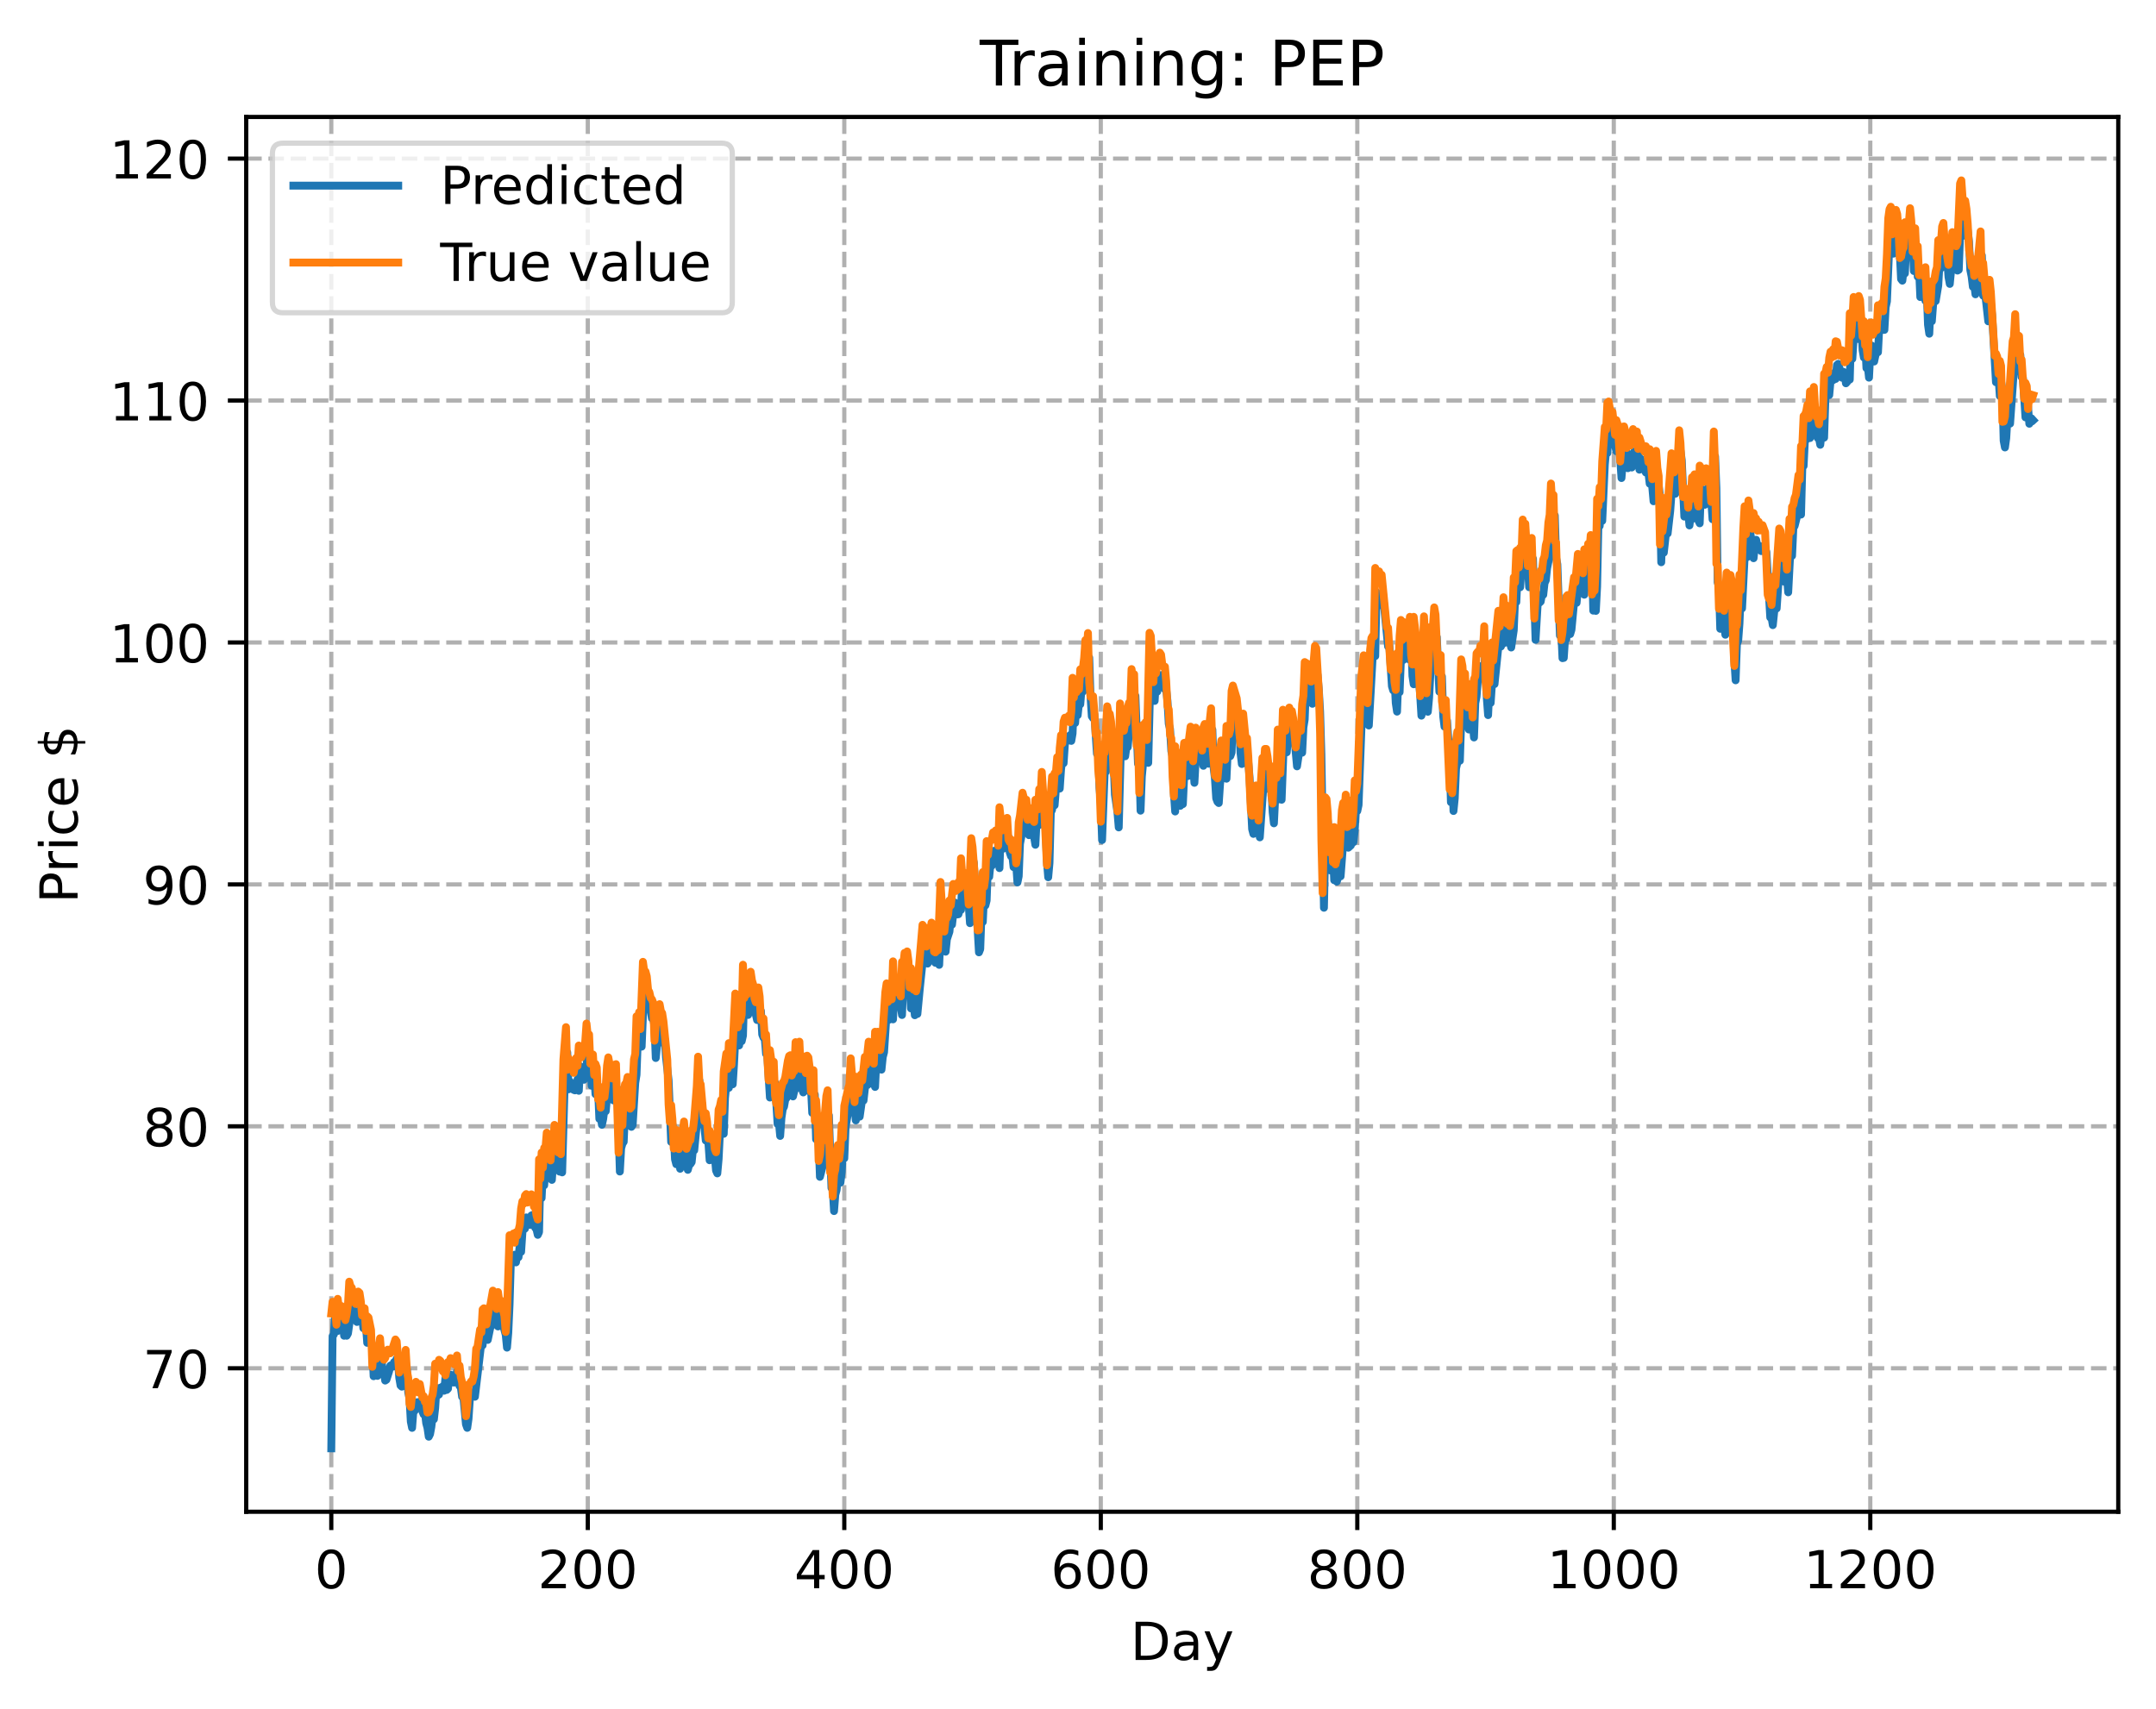 <?xml version="1.0" encoding="utf-8" standalone="no"?>
<!DOCTYPE svg PUBLIC "-//W3C//DTD SVG 1.1//EN"
  "http://www.w3.org/Graphics/SVG/1.1/DTD/svg11.dtd">
<!-- Created with matplotlib (https://matplotlib.org/) -->
<svg height="325.986pt" version="1.1" viewBox="0 0 411.286 325.986" width="411.286pt" xmlns="http://www.w3.org/2000/svg" xmlns:xlink="http://www.w3.org/1999/xlink">
 <defs>
  <style type="text/css">
*{stroke-linecap:butt;stroke-linejoin:round;}
  </style>
 </defs>
 <g id="figure_1">
  <g id="patch_1">
   <path d="M 0 325.986 
L 411.286 325.986 
L 411.286 0 
L 0 0 
z
" style="fill:#ffffff;"/>
  </g>
  <g id="axes_1">
   <g id="patch_2">
    <path d="M 46.966 288.43 
L 404.086 288.43 
L 404.086 22.318 
L 46.966 22.318 
z
" style="fill:#ffffff;"/>
   </g>
   <g id="matplotlib.axis_1">
    <g id="xtick_1">
     <g id="line2d_1">
      <path clip-path="url(#pa4c20d8d40)" d="M 63.198 288.43 
L 63.198 22.318 
" style="fill:none;stroke:#b0b0b0;stroke-dasharray:2.96,1.28;stroke-dashoffset:0;stroke-width:0.8;"/>
     </g>
     <g id="line2d_2">
      <defs>
       <path d="M 0 0 
L 0 3.5 
" id="m81e64571e0" style="stroke:#000000;stroke-width:0.8;"/>
      </defs>
      <g>
       <use style="stroke:#000000;stroke-width:0.8;" x="63.198" xlink:href="#m81e64571e0" y="288.43"/>
      </g>
     </g>
     <g id="text_1">
      <!-- 0 -->
      <defs>
       <path d="M 31.781 66.406 
Q 24.172 66.406 20.328 58.906 
Q 16.5 51.422 16.5 36.375 
Q 16.5 21.391 20.328 13.891 
Q 24.172 6.391 31.781 6.391 
Q 39.453 6.391 43.281 13.891 
Q 47.125 21.391 47.125 36.375 
Q 47.125 51.422 43.281 58.906 
Q 39.453 66.406 31.781 66.406 
z
M 31.781 74.219 
Q 44.047 74.219 50.516 64.516 
Q 56.984 54.828 56.984 36.375 
Q 56.984 17.969 50.516 8.266 
Q 44.047 -1.422 31.781 -1.422 
Q 19.531 -1.422 13.062 8.266 
Q 6.594 17.969 6.594 36.375 
Q 6.594 54.828 13.062 64.516 
Q 19.531 74.219 31.781 74.219 
z
" id="DejaVuSans-48"/>
      </defs>
      <g transform="translate(60.017 303.029)scale(0.1 -0.1)">
       <use xlink:href="#DejaVuSans-48"/>
      </g>
     </g>
    </g>
    <g id="xtick_2">
     <g id="line2d_3">
      <path clip-path="url(#pa4c20d8d40)" d="M 112.129 288.43 
L 112.129 22.318 
" style="fill:none;stroke:#b0b0b0;stroke-dasharray:2.96,1.28;stroke-dashoffset:0;stroke-width:0.8;"/>
     </g>
     <g id="line2d_4">
      <g>
       <use style="stroke:#000000;stroke-width:0.8;" x="112.129" xlink:href="#m81e64571e0" y="288.43"/>
      </g>
     </g>
     <g id="text_2">
      <!-- 200 -->
      <defs>
       <path d="M 19.188 8.297 
L 53.609 8.297 
L 53.609 0 
L 7.328 0 
L 7.328 8.297 
Q 12.938 14.109 22.625 23.891 
Q 32.328 33.688 34.812 36.531 
Q 39.547 41.844 41.422 45.531 
Q 43.312 49.219 43.312 52.781 
Q 43.312 58.594 39.234 62.25 
Q 35.156 65.922 28.609 65.922 
Q 23.969 65.922 18.812 64.312 
Q 13.672 62.703 7.812 59.422 
L 7.812 69.391 
Q 13.766 71.781 18.938 73 
Q 24.125 74.219 28.422 74.219 
Q 39.75 74.219 46.484 68.547 
Q 53.219 62.891 53.219 53.422 
Q 53.219 48.922 51.531 44.891 
Q 49.859 40.875 45.406 35.406 
Q 44.188 33.984 37.641 27.219 
Q 31.109 20.453 19.188 8.297 
z
" id="DejaVuSans-50"/>
      </defs>
      <g transform="translate(102.585 303.029)scale(0.1 -0.1)">
       <use xlink:href="#DejaVuSans-50"/>
       <use x="63.623" xlink:href="#DejaVuSans-48"/>
       <use x="127.246" xlink:href="#DejaVuSans-48"/>
      </g>
     </g>
    </g>
    <g id="xtick_3">
     <g id="line2d_5">
      <path clip-path="url(#pa4c20d8d40)" d="M 161.06 288.43 
L 161.06 22.318 
" style="fill:none;stroke:#b0b0b0;stroke-dasharray:2.96,1.28;stroke-dashoffset:0;stroke-width:0.8;"/>
     </g>
     <g id="line2d_6">
      <g>
       <use style="stroke:#000000;stroke-width:0.8;" x="161.06" xlink:href="#m81e64571e0" y="288.43"/>
      </g>
     </g>
     <g id="text_3">
      <!-- 400 -->
      <defs>
       <path d="M 37.797 64.312 
L 12.891 25.391 
L 37.797 25.391 
z
M 35.203 72.906 
L 47.609 72.906 
L 47.609 25.391 
L 58.016 25.391 
L 58.016 17.188 
L 47.609 17.188 
L 47.609 0 
L 37.797 0 
L 37.797 17.188 
L 4.891 17.188 
L 4.891 26.703 
z
" id="DejaVuSans-52"/>
      </defs>
      <g transform="translate(151.516 303.029)scale(0.1 -0.1)">
       <use xlink:href="#DejaVuSans-52"/>
       <use x="63.623" xlink:href="#DejaVuSans-48"/>
       <use x="127.246" xlink:href="#DejaVuSans-48"/>
      </g>
     </g>
    </g>
    <g id="xtick_4">
     <g id="line2d_7">
      <path clip-path="url(#pa4c20d8d40)" d="M 209.99 288.43 
L 209.99 22.318 
" style="fill:none;stroke:#b0b0b0;stroke-dasharray:2.96,1.28;stroke-dashoffset:0;stroke-width:0.8;"/>
     </g>
     <g id="line2d_8">
      <g>
       <use style="stroke:#000000;stroke-width:0.8;" x="209.99" xlink:href="#m81e64571e0" y="288.43"/>
      </g>
     </g>
     <g id="text_4">
      <!-- 600 -->
      <defs>
       <path d="M 33.016 40.375 
Q 26.375 40.375 22.484 35.828 
Q 18.609 31.297 18.609 23.391 
Q 18.609 15.531 22.484 10.953 
Q 26.375 6.391 33.016 6.391 
Q 39.656 6.391 43.531 10.953 
Q 47.406 15.531 47.406 23.391 
Q 47.406 31.297 43.531 35.828 
Q 39.656 40.375 33.016 40.375 
z
M 52.594 71.297 
L 52.594 62.312 
Q 48.875 64.062 45.094 64.984 
Q 41.312 65.922 37.594 65.922 
Q 27.828 65.922 22.672 59.328 
Q 17.531 52.734 16.797 39.406 
Q 19.672 43.656 24.016 45.922 
Q 28.375 48.188 33.594 48.188 
Q 44.578 48.188 50.953 41.516 
Q 57.328 34.859 57.328 23.391 
Q 57.328 12.156 50.688 5.359 
Q 44.047 -1.422 33.016 -1.422 
Q 20.359 -1.422 13.672 8.266 
Q 6.984 17.969 6.984 36.375 
Q 6.984 53.656 15.188 63.938 
Q 23.391 74.219 37.203 74.219 
Q 40.922 74.219 44.703 73.484 
Q 48.484 72.75 52.594 71.297 
z
" id="DejaVuSans-54"/>
      </defs>
      <g transform="translate(200.446 303.029)scale(0.1 -0.1)">
       <use xlink:href="#DejaVuSans-54"/>
       <use x="63.623" xlink:href="#DejaVuSans-48"/>
       <use x="127.246" xlink:href="#DejaVuSans-48"/>
      </g>
     </g>
    </g>
    <g id="xtick_5">
     <g id="line2d_9">
      <path clip-path="url(#pa4c20d8d40)" d="M 258.921 288.43 
L 258.921 22.318 
" style="fill:none;stroke:#b0b0b0;stroke-dasharray:2.96,1.28;stroke-dashoffset:0;stroke-width:0.8;"/>
     </g>
     <g id="line2d_10">
      <g>
       <use style="stroke:#000000;stroke-width:0.8;" x="258.921" xlink:href="#m81e64571e0" y="288.43"/>
      </g>
     </g>
     <g id="text_5">
      <!-- 800 -->
      <defs>
       <path d="M 31.781 34.625 
Q 24.75 34.625 20.719 30.859 
Q 16.703 27.094 16.703 20.516 
Q 16.703 13.922 20.719 10.156 
Q 24.75 6.391 31.781 6.391 
Q 38.812 6.391 42.859 10.172 
Q 46.922 13.969 46.922 20.516 
Q 46.922 27.094 42.891 30.859 
Q 38.875 34.625 31.781 34.625 
z
M 21.922 38.812 
Q 15.578 40.375 12.031 44.719 
Q 8.5 49.078 8.5 55.328 
Q 8.5 64.062 14.719 69.141 
Q 20.953 74.219 31.781 74.219 
Q 42.672 74.219 48.875 69.141 
Q 55.078 64.062 55.078 55.328 
Q 55.078 49.078 51.531 44.719 
Q 48 40.375 41.703 38.812 
Q 48.828 37.156 52.797 32.312 
Q 56.781 27.484 56.781 20.516 
Q 56.781 9.906 50.312 4.234 
Q 43.844 -1.422 31.781 -1.422 
Q 19.734 -1.422 13.25 4.234 
Q 6.781 9.906 6.781 20.516 
Q 6.781 27.484 10.781 32.312 
Q 14.797 37.156 21.922 38.812 
z
M 18.312 54.391 
Q 18.312 48.734 21.844 45.562 
Q 25.391 42.391 31.781 42.391 
Q 38.141 42.391 41.719 45.562 
Q 45.312 48.734 45.312 54.391 
Q 45.312 60.062 41.719 63.234 
Q 38.141 66.406 31.781 66.406 
Q 25.391 66.406 21.844 63.234 
Q 18.312 60.062 18.312 54.391 
z
" id="DejaVuSans-56"/>
      </defs>
      <g transform="translate(249.377 303.029)scale(0.1 -0.1)">
       <use xlink:href="#DejaVuSans-56"/>
       <use x="63.623" xlink:href="#DejaVuSans-48"/>
       <use x="127.246" xlink:href="#DejaVuSans-48"/>
      </g>
     </g>
    </g>
    <g id="xtick_6">
     <g id="line2d_11">
      <path clip-path="url(#pa4c20d8d40)" d="M 307.851 288.43 
L 307.851 22.318 
" style="fill:none;stroke:#b0b0b0;stroke-dasharray:2.96,1.28;stroke-dashoffset:0;stroke-width:0.8;"/>
     </g>
     <g id="line2d_12">
      <g>
       <use style="stroke:#000000;stroke-width:0.8;" x="307.851" xlink:href="#m81e64571e0" y="288.43"/>
      </g>
     </g>
     <g id="text_6">
      <!-- 1000 -->
      <defs>
       <path d="M 12.406 8.297 
L 28.516 8.297 
L 28.516 63.922 
L 10.984 60.406 
L 10.984 69.391 
L 28.422 72.906 
L 38.281 72.906 
L 38.281 8.297 
L 54.391 8.297 
L 54.391 0 
L 12.406 0 
z
" id="DejaVuSans-49"/>
      </defs>
      <g transform="translate(295.126 303.029)scale(0.1 -0.1)">
       <use xlink:href="#DejaVuSans-49"/>
       <use x="63.623" xlink:href="#DejaVuSans-48"/>
       <use x="127.246" xlink:href="#DejaVuSans-48"/>
       <use x="190.869" xlink:href="#DejaVuSans-48"/>
      </g>
     </g>
    </g>
    <g id="xtick_7">
     <g id="line2d_13">
      <path clip-path="url(#pa4c20d8d40)" d="M 356.782 288.43 
L 356.782 22.318 
" style="fill:none;stroke:#b0b0b0;stroke-dasharray:2.96,1.28;stroke-dashoffset:0;stroke-width:0.8;"/>
     </g>
     <g id="line2d_14">
      <g>
       <use style="stroke:#000000;stroke-width:0.8;" x="356.782" xlink:href="#m81e64571e0" y="288.43"/>
      </g>
     </g>
     <g id="text_7">
      <!-- 1200 -->
      <g transform="translate(344.057 303.029)scale(0.1 -0.1)">
       <use xlink:href="#DejaVuSans-49"/>
       <use x="63.623" xlink:href="#DejaVuSans-50"/>
       <use x="127.246" xlink:href="#DejaVuSans-48"/>
       <use x="190.869" xlink:href="#DejaVuSans-48"/>
      </g>
     </g>
    </g>
    <g id="text_8">
     <!-- Day -->
     <defs>
      <path d="M 19.672 64.797 
L 19.672 8.109 
L 31.594 8.109 
Q 46.688 8.109 53.688 14.938 
Q 60.688 21.781 60.688 36.531 
Q 60.688 51.172 53.688 57.984 
Q 46.688 64.797 31.594 64.797 
z
M 9.812 72.906 
L 30.078 72.906 
Q 51.266 72.906 61.172 64.094 
Q 71.094 55.281 71.094 36.531 
Q 71.094 17.672 61.125 8.828 
Q 51.172 0 30.078 0 
L 9.812 0 
z
" id="DejaVuSans-68"/>
      <path d="M 34.281 27.484 
Q 23.391 27.484 19.188 25 
Q 14.984 22.516 14.984 16.5 
Q 14.984 11.719 18.141 8.906 
Q 21.297 6.109 26.703 6.109 
Q 34.188 6.109 38.703 11.406 
Q 43.219 16.703 43.219 25.484 
L 43.219 27.484 
z
M 52.203 31.203 
L 52.203 0 
L 43.219 0 
L 43.219 8.297 
Q 40.141 3.328 35.547 0.953 
Q 30.953 -1.422 24.312 -1.422 
Q 15.922 -1.422 10.953 3.297 
Q 6 8.016 6 15.922 
Q 6 25.141 12.172 29.828 
Q 18.359 34.516 30.609 34.516 
L 43.219 34.516 
L 43.219 35.406 
Q 43.219 41.609 39.141 45 
Q 35.062 48.391 27.688 48.391 
Q 23 48.391 18.547 47.266 
Q 14.109 46.141 10.016 43.891 
L 10.016 52.203 
Q 14.938 54.109 19.578 55.047 
Q 24.219 56 28.609 56 
Q 40.484 56 46.344 49.844 
Q 52.203 43.703 52.203 31.203 
z
" id="DejaVuSans-97"/>
      <path d="M 32.172 -5.078 
Q 28.375 -14.844 24.75 -17.812 
Q 21.141 -20.797 15.094 -20.797 
L 7.906 -20.797 
L 7.906 -13.281 
L 13.188 -13.281 
Q 16.891 -13.281 18.938 -11.516 
Q 21 -9.766 23.484 -3.219 
L 25.094 0.875 
L 2.984 54.688 
L 12.5 54.688 
L 29.594 11.922 
L 46.688 54.688 
L 56.203 54.688 
z
" id="DejaVuSans-121"/>
     </defs>
     <g transform="translate(215.652 316.707)scale(0.1 -0.1)">
      <use xlink:href="#DejaVuSans-68"/>
      <use x="77.002" xlink:href="#DejaVuSans-97"/>
      <use x="138.281" xlink:href="#DejaVuSans-121"/>
     </g>
    </g>
   </g>
   <g id="matplotlib.axis_2">
    <g id="ytick_1">
     <g id="line2d_15">
      <path clip-path="url(#pa4c20d8d40)" d="M 46.966 261.058 
L 404.086 261.058 
" style="fill:none;stroke:#b0b0b0;stroke-dasharray:2.96,1.28;stroke-dashoffset:0;stroke-width:0.8;"/>
     </g>
     <g id="line2d_16">
      <defs>
       <path d="M 0 0 
L -3.5 0 
" id="m623aa1b48e" style="stroke:#000000;stroke-width:0.8;"/>
      </defs>
      <g>
       <use style="stroke:#000000;stroke-width:0.8;" x="46.966" xlink:href="#m623aa1b48e" y="261.058"/>
      </g>
     </g>
     <g id="text_9">
      <!-- 70 -->
      <defs>
       <path d="M 8.203 72.906 
L 55.078 72.906 
L 55.078 68.703 
L 28.609 0 
L 18.312 0 
L 43.219 64.594 
L 8.203 64.594 
z
" id="DejaVuSans-55"/>
      </defs>
      <g transform="translate(27.241 264.857)scale(0.1 -0.1)">
       <use xlink:href="#DejaVuSans-55"/>
       <use x="63.623" xlink:href="#DejaVuSans-48"/>
      </g>
     </g>
    </g>
    <g id="ytick_2">
     <g id="line2d_17">
      <path clip-path="url(#pa4c20d8d40)" d="M 46.966 214.898 
L 404.086 214.898 
" style="fill:none;stroke:#b0b0b0;stroke-dasharray:2.96,1.28;stroke-dashoffset:0;stroke-width:0.8;"/>
     </g>
     <g id="line2d_18">
      <g>
       <use style="stroke:#000000;stroke-width:0.8;" x="46.966" xlink:href="#m623aa1b48e" y="214.898"/>
      </g>
     </g>
     <g id="text_10">
      <!-- 80 -->
      <g transform="translate(27.241 218.698)scale(0.1 -0.1)">
       <use xlink:href="#DejaVuSans-56"/>
       <use x="63.623" xlink:href="#DejaVuSans-48"/>
      </g>
     </g>
    </g>
    <g id="ytick_3">
     <g id="line2d_19">
      <path clip-path="url(#pa4c20d8d40)" d="M 46.966 168.739 
L 404.086 168.739 
" style="fill:none;stroke:#b0b0b0;stroke-dasharray:2.96,1.28;stroke-dashoffset:0;stroke-width:0.8;"/>
     </g>
     <g id="line2d_20">
      <g>
       <use style="stroke:#000000;stroke-width:0.8;" x="46.966" xlink:href="#m623aa1b48e" y="168.739"/>
      </g>
     </g>
     <g id="text_11">
      <!-- 90 -->
      <defs>
       <path d="M 10.984 1.516 
L 10.984 10.5 
Q 14.703 8.734 18.5 7.812 
Q 22.312 6.891 25.984 6.891 
Q 35.75 6.891 40.891 13.453 
Q 46.047 20.016 46.781 33.406 
Q 43.953 29.203 39.594 26.953 
Q 35.25 24.703 29.984 24.703 
Q 19.047 24.703 12.672 31.312 
Q 6.297 37.938 6.297 49.422 
Q 6.297 60.641 12.938 67.422 
Q 19.578 74.219 30.609 74.219 
Q 43.266 74.219 49.922 64.516 
Q 56.594 54.828 56.594 36.375 
Q 56.594 19.141 48.406 8.859 
Q 40.234 -1.422 26.422 -1.422 
Q 22.703 -1.422 18.891 -0.688 
Q 15.094 0.047 10.984 1.516 
z
M 30.609 32.422 
Q 37.25 32.422 41.125 36.953 
Q 45.016 41.5 45.016 49.422 
Q 45.016 57.281 41.125 61.844 
Q 37.25 66.406 30.609 66.406 
Q 23.969 66.406 20.094 61.844 
Q 16.219 57.281 16.219 49.422 
Q 16.219 41.5 20.094 36.953 
Q 23.969 32.422 30.609 32.422 
z
" id="DejaVuSans-57"/>
      </defs>
      <g transform="translate(27.241 172.538)scale(0.1 -0.1)">
       <use xlink:href="#DejaVuSans-57"/>
       <use x="63.623" xlink:href="#DejaVuSans-48"/>
      </g>
     </g>
    </g>
    <g id="ytick_4">
     <g id="line2d_21">
      <path clip-path="url(#pa4c20d8d40)" d="M 46.966 122.579 
L 404.086 122.579 
" style="fill:none;stroke:#b0b0b0;stroke-dasharray:2.96,1.28;stroke-dashoffset:0;stroke-width:0.8;"/>
     </g>
     <g id="line2d_22">
      <g>
       <use style="stroke:#000000;stroke-width:0.8;" x="46.966" xlink:href="#m623aa1b48e" y="122.579"/>
      </g>
     </g>
     <g id="text_12">
      <!-- 100 -->
      <g transform="translate(20.878 126.378)scale(0.1 -0.1)">
       <use xlink:href="#DejaVuSans-49"/>
       <use x="63.623" xlink:href="#DejaVuSans-48"/>
       <use x="127.246" xlink:href="#DejaVuSans-48"/>
      </g>
     </g>
    </g>
    <g id="ytick_5">
     <g id="line2d_23">
      <path clip-path="url(#pa4c20d8d40)" d="M 46.966 76.419 
L 404.086 76.419 
" style="fill:none;stroke:#b0b0b0;stroke-dasharray:2.96,1.28;stroke-dashoffset:0;stroke-width:0.8;"/>
     </g>
     <g id="line2d_24">
      <g>
       <use style="stroke:#000000;stroke-width:0.8;" x="46.966" xlink:href="#m623aa1b48e" y="76.419"/>
      </g>
     </g>
     <g id="text_13">
      <!-- 110 -->
      <g transform="translate(20.878 80.219)scale(0.1 -0.1)">
       <use xlink:href="#DejaVuSans-49"/>
       <use x="63.623" xlink:href="#DejaVuSans-49"/>
       <use x="127.246" xlink:href="#DejaVuSans-48"/>
      </g>
     </g>
    </g>
    <g id="ytick_6">
     <g id="line2d_25">
      <path clip-path="url(#pa4c20d8d40)" d="M 46.966 30.26 
L 404.086 30.26 
" style="fill:none;stroke:#b0b0b0;stroke-dasharray:2.96,1.28;stroke-dashoffset:0;stroke-width:0.8;"/>
     </g>
     <g id="line2d_26">
      <g>
       <use style="stroke:#000000;stroke-width:0.8;" x="46.966" xlink:href="#m623aa1b48e" y="30.26"/>
      </g>
     </g>
     <g id="text_14">
      <!-- 120 -->
      <g transform="translate(20.878 34.059)scale(0.1 -0.1)">
       <use xlink:href="#DejaVuSans-49"/>
       <use x="63.623" xlink:href="#DejaVuSans-50"/>
       <use x="127.246" xlink:href="#DejaVuSans-48"/>
      </g>
     </g>
    </g>
    <g id="text_15">
     <!-- Price $ -->
     <defs>
      <path d="M 19.672 64.797 
L 19.672 37.406 
L 32.078 37.406 
Q 38.969 37.406 42.719 40.969 
Q 46.484 44.531 46.484 51.125 
Q 46.484 57.672 42.719 61.234 
Q 38.969 64.797 32.078 64.797 
z
M 9.812 72.906 
L 32.078 72.906 
Q 44.344 72.906 50.609 67.359 
Q 56.891 61.812 56.891 51.125 
Q 56.891 40.328 50.609 34.812 
Q 44.344 29.297 32.078 29.297 
L 19.672 29.297 
L 19.672 0 
L 9.812 0 
z
" id="DejaVuSans-80"/>
      <path d="M 41.109 46.297 
Q 39.594 47.172 37.812 47.578 
Q 36.031 48 33.891 48 
Q 26.266 48 22.188 43.047 
Q 18.109 38.094 18.109 28.812 
L 18.109 0 
L 9.078 0 
L 9.078 54.688 
L 18.109 54.688 
L 18.109 46.188 
Q 20.953 51.172 25.484 53.578 
Q 30.031 56 36.531 56 
Q 37.453 56 38.578 55.875 
Q 39.703 55.766 41.062 55.516 
z
" id="DejaVuSans-114"/>
      <path d="M 9.422 54.688 
L 18.406 54.688 
L 18.406 0 
L 9.422 0 
z
M 9.422 75.984 
L 18.406 75.984 
L 18.406 64.594 
L 9.422 64.594 
z
" id="DejaVuSans-105"/>
      <path d="M 48.781 52.594 
L 48.781 44.188 
Q 44.969 46.297 41.141 47.344 
Q 37.312 48.391 33.406 48.391 
Q 24.656 48.391 19.812 42.844 
Q 14.984 37.312 14.984 27.297 
Q 14.984 17.281 19.812 11.734 
Q 24.656 6.203 33.406 6.203 
Q 37.312 6.203 41.141 7.25 
Q 44.969 8.297 48.781 10.406 
L 48.781 2.094 
Q 45.016 0.344 40.984 -0.531 
Q 36.969 -1.422 32.422 -1.422 
Q 20.062 -1.422 12.781 6.344 
Q 5.516 14.109 5.516 27.297 
Q 5.516 40.672 12.859 48.328 
Q 20.219 56 33.016 56 
Q 37.156 56 41.109 55.141 
Q 45.062 54.297 48.781 52.594 
z
" id="DejaVuSans-99"/>
      <path d="M 56.203 29.594 
L 56.203 25.203 
L 14.891 25.203 
Q 15.484 15.922 20.484 11.062 
Q 25.484 6.203 34.422 6.203 
Q 39.594 6.203 44.453 7.469 
Q 49.312 8.734 54.109 11.281 
L 54.109 2.781 
Q 49.266 0.734 44.188 -0.344 
Q 39.109 -1.422 33.891 -1.422 
Q 20.797 -1.422 13.156 6.188 
Q 5.516 13.812 5.516 26.812 
Q 5.516 40.234 12.766 48.109 
Q 20.016 56 32.328 56 
Q 43.359 56 49.781 48.891 
Q 56.203 41.797 56.203 29.594 
z
M 47.219 32.234 
Q 47.125 39.594 43.094 43.984 
Q 39.062 48.391 32.422 48.391 
Q 24.906 48.391 20.391 44.141 
Q 15.875 39.891 15.188 32.172 
z
" id="DejaVuSans-101"/>
      <path id="DejaVuSans-32"/>
      <path d="M 33.797 -14.703 
L 28.906 -14.703 
L 28.859 0 
Q 23.734 0.094 18.609 1.188 
Q 13.484 2.297 8.297 4.5 
L 8.297 13.281 
Q 13.281 10.156 18.375 8.562 
Q 23.484 6.984 28.906 6.938 
L 28.906 29.203 
Q 18.109 30.953 13.203 35.156 
Q 8.297 39.359 8.297 46.688 
Q 8.297 54.641 13.625 59.219 
Q 18.953 63.812 28.906 64.5 
L 28.906 75.984 
L 33.797 75.984 
L 33.797 64.656 
Q 38.328 64.453 42.578 63.688 
Q 46.828 62.938 50.875 61.625 
L 50.875 53.078 
Q 46.828 55.125 42.547 56.25 
Q 38.281 57.375 33.797 57.562 
L 33.797 36.719 
Q 44.875 35.016 50.094 30.609 
Q 55.328 26.219 55.328 18.609 
Q 55.328 10.359 49.781 5.594 
Q 44.234 0.828 33.797 0.094 
z
M 28.906 37.594 
L 28.906 57.625 
Q 23.25 56.984 20.266 54.391 
Q 17.281 51.812 17.281 47.516 
Q 17.281 43.312 20.031 40.969 
Q 22.797 38.625 28.906 37.594 
z
M 33.797 28.219 
L 33.797 7.078 
Q 39.984 7.906 43.141 10.594 
Q 46.297 13.281 46.297 17.672 
Q 46.297 21.969 43.281 24.5 
Q 40.281 27.047 33.797 28.219 
z
" id="DejaVuSans-36"/>
     </defs>
     <g transform="translate(14.798 172.342)rotate(-90)scale(0.1 -0.1)">
      <use xlink:href="#DejaVuSans-80"/>
      <use x="58.553" xlink:href="#DejaVuSans-114"/>
      <use x="99.666" xlink:href="#DejaVuSans-105"/>
      <use x="127.449" xlink:href="#DejaVuSans-99"/>
      <use x="182.43" xlink:href="#DejaVuSans-101"/>
      <use x="243.953" xlink:href="#DejaVuSans-32"/>
      <use x="275.74" xlink:href="#DejaVuSans-36"/>
     </g>
    </g>
   </g>
   <g id="line2d_27">
    <path clip-path="url(#pa4c20d8d40)" d="M 63.198 276.334 
L 63.443 254.919 
L 63.688 254.61 
L 63.932 251.177 
L 64.177 252.217 
L 64.422 253.939 
L 64.666 249.705 
L 64.911 252.065 
L 65.156 252.894 
L 65.4 252.207 
L 65.645 254.853 
L 65.89 254.644 
L 66.134 254.851 
L 66.379 254.428 
L 67.113 249.3 
L 67.357 249.769 
L 67.602 251.139 
L 67.847 251.312 
L 68.091 252.222 
L 68.336 250.5 
L 68.581 250.063 
L 68.825 249.909 
L 69.07 251.18 
L 69.315 253.411 
L 69.804 252.742 
L 70.049 256.208 
L 70.293 254.353 
L 71.027 256.742 
L 71.272 262.574 
L 71.517 260.106 
L 71.761 262.331 
L 72.006 262.511 
L 72.495 260.717 
L 72.74 259.025 
L 72.984 261.396 
L 73.229 261.598 
L 73.474 263.407 
L 73.718 263.243 
L 74.208 261.693 
L 74.452 260.561 
L 74.697 260.43 
L 74.942 260.742 
L 75.186 259.868 
L 75.431 259.775 
L 75.676 259.215 
L 75.92 259.79 
L 76.165 262.885 
L 76.41 264.339 
L 76.654 264.567 
L 76.899 262.786 
L 77.144 262.556 
L 77.388 263.976 
L 77.633 261.326 
L 77.878 265.664 
L 78.122 266.825 
L 78.367 271.23 
L 78.611 272.431 
L 78.856 269.199 
L 79.101 269.184 
L 79.59 267.523 
L 80.079 268.569 
L 80.324 267.268 
L 80.569 269.273 
L 80.813 269.854 
L 81.058 269.524 
L 81.303 271.531 
L 81.547 272.441 
L 81.792 274.116 
L 82.037 273.614 
L 82.281 272.272 
L 82.526 270.243 
L 82.771 270.789 
L 83.015 268.631 
L 83.26 264.805 
L 83.505 266.22 
L 83.749 266.072 
L 83.994 264.761 
L 84.239 264.975 
L 84.483 264.491 
L 84.728 265.345 
L 84.972 262.927 
L 85.217 265.191 
L 85.462 264.953 
L 85.706 262.361 
L 85.951 262.271 
L 86.44 263.771 
L 86.685 263.777 
L 87.174 261.655 
L 87.419 262.412 
L 87.664 264.432 
L 87.908 264.683 
L 88.153 266.5 
L 88.398 266.541 
L 88.887 271.749 
L 89.132 272.429 
L 89.376 270.714 
L 89.621 267.067 
L 89.866 266.53 
L 90.11 265.697 
L 90.599 266.491 
L 91.823 256.142 
L 92.067 256.684 
L 92.312 252.727 
L 92.557 253.388 
L 92.801 253.505 
L 93.046 255.649 
L 93.535 253.272 
L 93.78 252.923 
L 94.269 250.01 
L 94.514 250.804 
L 94.759 252.503 
L 95.003 253.075 
L 95.248 250.083 
L 95.493 252.049 
L 95.737 251.953 
L 96.471 254.659 
L 96.716 257.121 
L 96.96 254.316 
L 97.205 248.891 
L 97.45 240.642 
L 97.694 239.692 
L 97.939 240.721 
L 98.184 239.393 
L 98.428 240.855 
L 98.673 239.51 
L 98.918 239.866 
L 99.162 237.463 
L 99.407 238.85 
L 99.652 235.221 
L 99.896 233.955 
L 100.141 234.422 
L 100.386 232.276 
L 100.63 232.64 
L 100.875 232.576 
L 101.12 233.699 
L 101.364 231.909 
L 101.609 231.807 
L 101.854 232.286 
L 102.098 234.256 
L 102.343 234.531 
L 102.587 235.604 
L 102.832 235.075 
L 103.077 224.272 
L 103.321 228.59 
L 103.566 223.536 
L 103.811 226.155 
L 104.055 222.772 
L 104.3 222.536 
L 104.545 219.558 
L 104.789 223.121 
L 105.034 221.295 
L 105.279 225.117 
L 105.523 221.532 
L 105.768 222.808 
L 106.013 218.873 
L 106.257 218.972 
L 106.502 219.851 
L 106.747 223.544 
L 106.991 218.981 
L 107.236 223.685 
L 107.725 206.62 
L 108.215 200.815 
L 108.459 207.834 
L 108.704 206.311 
L 108.948 207.589 
L 109.193 207.234 
L 109.438 207.945 
L 109.682 208.036 
L 109.927 207.804 
L 110.172 205.915 
L 110.416 208.118 
L 110.661 203.426 
L 111.15 205.687 
L 111.395 206.015 
L 111.64 205.251 
L 111.884 203.702 
L 112.129 199.845 
L 112.374 201.372 
L 112.618 202.058 
L 112.863 207.164 
L 113.108 206.999 
L 113.352 204.999 
L 113.597 208.762 
L 113.842 207.194 
L 114.086 207.706 
L 114.331 213.471 
L 114.575 212.619 
L 114.82 214.609 
L 115.065 213.485 
L 115.309 211.603 
L 115.554 212.022 
L 116.043 206.508 
L 116.288 205.53 
L 116.533 206.778 
L 116.777 209.377 
L 117.022 209.951 
L 117.267 209.177 
L 117.511 207.66 
L 117.756 207.677 
L 118.245 223.524 
L 118.49 219.099 
L 118.735 218.209 
L 118.979 217.851 
L 119.224 212.293 
L 119.469 210.65 
L 119.713 210.573 
L 119.958 209 
L 120.203 211.358 
L 120.447 214.997 
L 120.692 214.625 
L 121.181 206.621 
L 121.426 205.068 
L 121.67 198.342 
L 121.915 199.274 
L 122.16 197.094 
L 122.404 199.695 
L 122.894 187.836 
L 123.138 188.669 
L 123.383 188.981 
L 123.628 190.014 
L 123.872 192.538 
L 124.117 192.807 
L 124.362 194.295 
L 124.606 194.339 
L 124.851 195.685 
L 125.096 201.862 
L 125.34 199.449 
L 125.585 199.068 
L 125.83 198.216 
L 126.074 195.666 
L 126.319 197.246 
L 126.563 196.889 
L 126.808 198.344 
L 127.053 201.741 
L 127.542 206.109 
L 128.031 217.868 
L 128.276 214.463 
L 128.521 216.375 
L 128.765 221.186 
L 129.01 222.13 
L 129.255 219.561 
L 129.499 220.528 
L 129.744 222.993 
L 129.989 221.551 
L 130.233 221.984 
L 130.478 220.588 
L 130.723 218.313 
L 131.212 223.199 
L 131.457 222.244 
L 131.701 222.093 
L 131.946 221.718 
L 132.191 219.28 
L 132.435 219.478 
L 132.924 214.494 
L 133.169 211.909 
L 133.414 206.127 
L 133.658 209.418 
L 133.903 210.636 
L 134.637 217.609 
L 134.882 215.959 
L 135.126 217.913 
L 135.371 221.371 
L 135.616 219.77 
L 136.105 221.178 
L 136.35 220.511 
L 136.594 223.336 
L 136.839 223.878 
L 137.084 221.168 
L 137.328 216.207 
L 137.818 214.041 
L 138.062 216.328 
L 138.307 209.464 
L 138.796 204.562 
L 139.041 207.556 
L 139.285 203.025 
L 139.53 202.639 
L 139.775 206.876 
L 140.019 203.096 
L 140.509 193.462 
L 140.753 195.889 
L 140.998 199.469 
L 141.243 197.657 
L 141.487 198.659 
L 141.732 197.596 
L 141.977 188.786 
L 142.221 193.495 
L 142.466 191.675 
L 142.711 193.647 
L 143.2 190.962 
L 143.445 189.316 
L 143.689 191.042 
L 143.934 191.113 
L 144.178 193.534 
L 144.423 194.615 
L 144.668 192.663 
L 144.912 192.603 
L 145.157 192.9 
L 145.402 197.381 
L 145.646 197.977 
L 145.891 198.089 
L 146.136 201.081 
L 146.38 201.455 
L 146.87 209.403 
L 147.114 205.225 
L 147.359 206.59 
L 147.604 207.06 
L 147.848 206.578 
L 148.338 214.465 
L 148.582 214.129 
L 148.827 216.73 
L 149.072 213.297 
L 149.316 211.627 
L 149.561 211.153 
L 149.806 209.771 
L 150.05 209.495 
L 150.295 207.694 
L 151.029 205.052 
L 151.273 209.192 
L 151.518 208.149 
L 151.763 207.741 
L 152.007 203.528 
L 152.252 203.448 
L 152.497 205.723 
L 152.741 203.081 
L 152.986 207.762 
L 153.231 208.433 
L 153.475 205.845 
L 153.72 205.915 
L 153.965 208.081 
L 154.209 205.856 
L 154.454 205.862 
L 154.699 207.457 
L 154.943 212.332 
L 155.188 209.858 
L 155.433 208.836 
L 155.677 217.359 
L 155.922 214.011 
L 156.166 217.693 
L 156.411 224.535 
L 156.9 222.621 
L 157.634 217.06 
L 157.879 214.27 
L 158.124 212.803 
L 158.613 226.66 
L 158.858 226.869 
L 159.102 231.07 
L 159.347 227.928 
L 159.592 227.072 
L 160.081 222.928 
L 160.326 225.638 
L 160.57 223.573 
L 160.815 218.932 
L 161.06 221.01 
L 161.304 215.092 
L 161.794 212.141 
L 162.283 209.829 
L 162.527 205.478 
L 163.017 211.273 
L 163.261 213.766 
L 163.506 209.952 
L 163.751 210.264 
L 163.995 213.055 
L 164.485 209.588 
L 164.729 209.985 
L 165.219 205.713 
L 165.463 207.032 
L 165.708 204.471 
L 165.953 203.334 
L 166.442 206.816 
L 166.687 206.227 
L 166.931 207.384 
L 167.176 202.254 
L 167.421 203.315 
L 167.665 201.689 
L 167.91 202.055 
L 168.154 204.088 
L 168.399 201.696 
L 168.644 200.754 
L 169.133 193.278 
L 169.378 191.225 
L 169.622 194.554 
L 169.867 193.984 
L 170.112 193.055 
L 170.356 194.489 
L 170.601 188.368 
L 170.846 191.417 
L 171.335 191.849 
L 171.58 190.434 
L 172.069 193.659 
L 172.314 187.726 
L 172.558 188.381 
L 172.803 185.553 
L 173.048 187.74 
L 173.292 186.34 
L 173.537 187.266 
L 173.782 192.403 
L 174.026 188.462 
L 174.515 193.702 
L 174.76 191.729 
L 175.005 193.455 
L 175.494 188.307 
L 176.228 181.362 
L 176.473 182.777 
L 176.717 180.494 
L 176.962 183.845 
L 177.207 182.558 
L 177.451 183.332 
L 177.696 182.729 
L 177.941 179.883 
L 178.185 182.984 
L 178.43 183.691 
L 178.675 183.557 
L 178.919 182.376 
L 179.164 184.091 
L 179.653 172.136 
L 180.142 180.091 
L 180.387 181.577 
L 180.632 179.211 
L 181.121 177.745 
L 181.366 175.036 
L 181.61 176.417 
L 182.1 172.169 
L 182.344 173.867 
L 182.589 174.47 
L 182.834 174.436 
L 183.078 173.585 
L 183.323 173.604 
L 183.568 167.837 
L 183.812 172.021 
L 184.057 170.628 
L 184.546 172.565 
L 184.791 172.61 
L 185.036 176.136 
L 185.525 163.592 
L 185.77 164.6 
L 186.503 177.372 
L 186.748 181.705 
L 186.993 181.084 
L 187.237 174.052 
L 187.482 175.902 
L 187.727 170.653 
L 187.971 172.765 
L 188.216 171.811 
L 188.461 164.94 
L 188.705 167.294 
L 188.95 164.785 
L 189.195 165.188 
L 189.439 163.044 
L 189.684 162.323 
L 189.929 163.402 
L 190.173 162.056 
L 190.663 165.632 
L 190.907 158.529 
L 191.152 160.797 
L 191.397 161.924 
L 191.641 160.54 
L 191.886 160.986 
L 192.13 160.957 
L 192.375 159.656 
L 192.62 162.625 
L 192.864 163.367 
L 193.109 163.238 
L 193.354 165.44 
L 193.598 163.957 
L 193.843 164.795 
L 194.088 168.369 
L 194.332 167.171 
L 194.577 160.995 
L 194.822 159.72 
L 195.311 155.564 
L 195.556 156.425 
L 195.8 158.906 
L 196.045 157.602 
L 196.29 159.346 
L 196.534 157.882 
L 196.779 157.485 
L 197.024 158.217 
L 197.513 161.177 
L 197.758 156.323 
L 198.247 157.403 
L 198.491 154.25 
L 198.736 156.135 
L 198.981 152.073 
L 199.225 153.958 
L 199.47 158.051 
L 199.715 164.323 
L 199.959 167.374 
L 200.204 164.652 
L 200.449 155.002 
L 200.693 154.524 
L 200.938 151.77 
L 201.183 153.642 
L 201.427 150.561 
L 201.672 150.28 
L 201.917 147.711 
L 202.161 150.461 
L 202.406 146.824 
L 202.651 144.847 
L 202.895 145.62 
L 203.14 141.997 
L 203.385 140.818 
L 203.629 141.365 
L 203.874 141.061 
L 204.118 140.27 
L 204.363 141.358 
L 204.608 139.938 
L 204.852 133.773 
L 205.097 137.946 
L 205.342 134.545 
L 205.586 136.454 
L 205.831 134.154 
L 206.076 134.388 
L 206.32 131.349 
L 206.565 131.966 
L 207.054 129.743 
L 207.299 126.213 
L 207.544 128.28 
L 207.788 125.484 
L 208.033 132.896 
L 208.278 136.671 
L 208.522 137.023 
L 208.767 136.31 
L 209.256 143.817 
L 209.501 143.364 
L 209.746 150.336 
L 209.99 153.166 
L 210.235 160.279 
L 210.724 147.435 
L 210.969 147.253 
L 211.458 138.904 
L 211.703 140.335 
L 211.947 140.019 
L 212.192 141.414 
L 212.437 145.284 
L 212.681 151.575 
L 213.171 154.977 
L 213.415 157.867 
L 213.905 139.201 
L 214.149 141.871 
L 214.639 144.298 
L 214.883 142.516 
L 215.128 142.556 
L 215.373 139.846 
L 215.617 138.596 
L 215.862 138.85 
L 216.106 132.544 
L 216.351 133.268 
L 216.596 132.776 
L 217.085 145.715 
L 217.33 144.892 
L 217.574 154.672 
L 217.819 148.164 
L 218.308 143.029 
L 218.553 142.808 
L 218.798 142.906 
L 219.042 145.549 
L 219.532 125.584 
L 219.776 126.064 
L 220.266 133.732 
L 220.51 129.757 
L 220.755 131.971 
L 221.244 129.054 
L 221.489 128.791 
L 221.734 129.002 
L 221.978 130.908 
L 222.223 131.53 
L 222.467 131.502 
L 222.712 133.743 
L 222.957 138.096 
L 223.201 139.104 
L 223.446 143.319 
L 223.691 144.298 
L 223.935 151.32 
L 224.18 154.827 
L 224.425 145.022 
L 224.669 152.751 
L 224.914 147.649 
L 225.159 153.745 
L 225.403 151.799 
L 225.648 153.425 
L 225.893 148.14 
L 226.137 146.146 
L 226.382 145.707 
L 226.627 148.061 
L 227.361 142.423 
L 227.85 149.359 
L 228.094 144.96 
L 228.339 142.752 
L 228.584 142.583 
L 228.828 143.515 
L 229.073 142.624 
L 229.318 143.371 
L 229.562 146.115 
L 229.807 142.992 
L 230.052 141.907 
L 230.296 142.971 
L 230.541 145.71 
L 230.786 143.795 
L 231.03 143.037 
L 231.275 139.224 
L 231.52 146.499 
L 231.764 148.538 
L 232.009 152.326 
L 232.254 152.976 
L 232.498 153.214 
L 232.743 149.549 
L 233.232 145.784 
L 233.477 147.967 
L 233.722 147.582 
L 233.966 148.574 
L 234.211 143.254 
L 234.455 144.27 
L 234.7 144.264 
L 234.945 143.571 
L 235.189 136.353 
L 235.434 134.653 
L 235.679 135.75 
L 235.923 135.723 
L 236.168 137.091 
L 236.413 139.379 
L 236.657 143.739 
L 236.902 145.77 
L 237.147 143.954 
L 237.391 140.86 
L 237.881 145.352 
L 238.125 145.417 
L 238.37 148.293 
L 238.859 158.18 
L 239.104 159.102 
L 239.349 158.306 
L 239.593 155.289 
L 239.838 153.888 
L 240.082 155.294 
L 240.327 159.76 
L 241.061 149.214 
L 241.306 150.648 
L 241.55 147.533 
L 241.795 147.327 
L 242.04 147.977 
L 242.284 150.23 
L 242.529 149.872 
L 242.774 154.969 
L 243.018 157.085 
L 243.263 152.101 
L 243.508 151.2 
L 243.752 152.571 
L 243.997 144.125 
L 244.242 147.024 
L 244.486 152.588 
L 244.976 139.585 
L 245.22 140 
L 245.465 143.54 
L 245.709 140.542 
L 245.954 141.281 
L 246.199 139.142 
L 246.443 140.45 
L 246.688 139.686 
L 246.933 140.883 
L 247.422 146.215 
L 247.911 142.964 
L 248.156 142.227 
L 248.401 143.611 
L 248.645 138.799 
L 248.89 137.268 
L 249.135 130.808 
L 249.379 130.826 
L 249.624 130.687 
L 249.869 130.948 
L 250.358 134.28 
L 251.092 127.996 
L 251.337 128.752 
L 251.581 131.601 
L 251.826 135.755 
L 252.07 143.906 
L 252.56 173.195 
L 252.804 161.404 
L 253.049 156.43 
L 253.294 156.522 
L 253.538 159.165 
L 253.783 166.072 
L 254.028 165.756 
L 254.272 162.62 
L 254.517 167.939 
L 254.762 161.86 
L 255.006 168.211 
L 255.251 167.447 
L 255.496 165.365 
L 255.74 167.199 
L 256.474 157.564 
L 256.719 158.935 
L 256.964 156.326 
L 257.208 161.736 
L 257.697 161.293 
L 257.942 156.908 
L 258.187 160.688 
L 258.431 158.419 
L 258.676 154.122 
L 258.921 154.746 
L 259.165 153.599 
L 259.899 133.881 
L 260.389 129.443 
L 260.633 130.697 
L 261.123 138.419 
L 261.857 125.237 
L 262.346 125.185 
L 262.591 113.007 
L 262.835 115.315 
L 263.08 115.499 
L 263.325 113.938 
L 263.814 113.429 
L 264.792 123.345 
L 265.037 123.214 
L 265.526 130.923 
L 265.771 131.723 
L 266.016 129.466 
L 266.26 134.133 
L 266.505 135.776 
L 266.75 129.314 
L 266.994 132.063 
L 267.239 125.855 
L 267.484 122.665 
L 267.728 125.909 
L 267.973 122.681 
L 268.462 124.315 
L 268.707 123.29 
L 268.952 125.917 
L 269.196 122.013 
L 269.441 128.959 
L 269.685 130.554 
L 269.93 122.546 
L 270.175 123.771 
L 270.909 132.483 
L 271.153 136.544 
L 271.398 135.398 
L 271.887 121.687 
L 272.132 126.262 
L 272.377 135.805 
L 272.621 133.118 
L 273.111 123.956 
L 273.355 124.043 
L 273.6 123.594 
L 273.845 121.392 
L 274.089 121.556 
L 274.579 131.971 
L 274.823 128.837 
L 275.068 129.072 
L 275.313 136.684 
L 275.557 138.639 
L 275.802 137.733 
L 276.046 137.503 
L 276.536 144.683 
L 276.78 153.058 
L 277.025 145.87 
L 277.27 154.736 
L 277.514 152.316 
L 277.759 146.593 
L 278.004 145.541 
L 278.248 143.957 
L 278.493 145.148 
L 278.982 130.044 
L 279.227 130.702 
L 279.472 134.327 
L 279.716 132.27 
L 279.961 138.043 
L 280.206 139.185 
L 280.45 138.278 
L 280.695 134.777 
L 281.184 140.706 
L 281.429 134.139 
L 281.673 132.92 
L 281.918 129.699 
L 282.407 128.454 
L 282.652 127.055 
L 282.897 129.068 
L 283.141 127.79 
L 283.386 123.585 
L 283.631 133.239 
L 283.875 136.441 
L 284.12 131.149 
L 284.365 134.113 
L 284.854 126.891 
L 285.099 130.527 
L 286.077 121.033 
L 286.322 123.352 
L 286.567 121.607 
L 286.811 122.762 
L 287.056 118.118 
L 287.301 120.387 
L 287.545 118.757 
L 287.79 122.693 
L 288.034 122.431 
L 288.279 123.541 
L 288.768 120.256 
L 289.013 114.38 
L 289.258 114.881 
L 289.502 109.676 
L 289.747 108.915 
L 289.992 112.043 
L 290.236 108.382 
L 290.481 109.493 
L 290.726 103.558 
L 290.97 106.953 
L 291.215 104.402 
L 291.704 112.038 
L 291.949 109.638 
L 292.194 110.831 
L 292.438 106.607 
L 292.928 122.086 
L 293.417 113.793 
L 293.661 115.011 
L 293.906 114.783 
L 294.151 113.37 
L 294.395 113.493 
L 294.64 111.246 
L 294.885 110.718 
L 295.129 108.434 
L 295.374 107.208 
L 296.108 96.819 
L 296.353 99.858 
L 296.597 98.356 
L 296.842 106.418 
L 297.087 107.666 
L 297.576 121.269 
L 297.821 120.209 
L 298.065 125.574 
L 298.31 125.524 
L 298.555 121.81 
L 298.799 121.93 
L 299.044 118.475 
L 299.289 117.753 
L 299.533 120.981 
L 299.778 120.156 
L 300.267 114.996 
L 300.512 114.258 
L 300.756 115.016 
L 301.246 109.928 
L 301.735 112.665 
L 301.98 112.293 
L 302.224 113.466 
L 302.469 110.272 
L 302.714 110.448 
L 302.958 111.039 
L 303.203 107.623 
L 303.448 109.116 
L 303.692 106.494 
L 303.937 116.508 
L 304.182 116.052 
L 304.426 116.556 
L 304.671 111.922 
L 304.916 99.917 
L 305.16 100.36 
L 305.405 97.323 
L 305.649 99.373 
L 306.139 88.665 
L 306.383 85.915 
L 306.628 86.443 
L 306.873 81.223 
L 307.117 80.481 
L 307.607 83.49 
L 307.851 82.23 
L 308.096 85.033 
L 308.341 86.097 
L 308.585 84.024 
L 308.83 85.051 
L 309.075 87.487 
L 309.319 91.209 
L 309.809 85.26 
L 310.053 84.99 
L 310.298 86.662 
L 310.543 89.329 
L 311.032 86.683 
L 311.277 89.196 
L 311.521 88.553 
L 311.766 86.146 
L 312.01 87.7 
L 312.5 86.48 
L 312.744 89.617 
L 312.989 87.52 
L 313.234 89.106 
L 313.478 88.509 
L 313.723 89.648 
L 313.968 90.155 
L 314.212 89.237 
L 314.457 90.21 
L 314.702 92.291 
L 314.946 90.19 
L 315.436 95.639 
L 315.925 90.322 
L 316.17 90.667 
L 316.659 94.597 
L 316.904 107.276 
L 317.148 98.598 
L 317.393 105.444 
L 317.882 101.047 
L 318.127 101.788 
L 318.616 97.487 
L 319.105 90.831 
L 319.595 94.206 
L 319.839 91.753 
L 320.084 92.318 
L 320.329 91.277 
L 320.573 85.946 
L 320.818 87.791 
L 321.307 98.566 
L 321.552 96.31 
L 321.797 98.503 
L 322.041 97.661 
L 322.286 100.253 
L 322.531 98.282 
L 322.775 99.05 
L 323.02 94.378 
L 323.265 94.424 
L 323.509 93.94 
L 323.998 99.345 
L 324.243 99.847 
L 324.488 93.192 
L 324.732 93.45 
L 324.977 94.29 
L 325.222 96.309 
L 325.466 93.832 
L 325.711 93.193 
L 325.956 94.756 
L 326.2 95.56 
L 326.445 95.612 
L 326.69 99.075 
L 326.934 94.482 
L 327.179 87.099 
L 327.424 93.144 
L 327.668 111.136 
L 327.913 111.811 
L 328.158 119.97 
L 328.402 119.119 
L 328.647 118.995 
L 328.892 119.332 
L 329.136 121.107 
L 329.625 114.352 
L 329.87 119.76 
L 330.359 114.39 
L 330.604 115.199 
L 330.849 126 
L 331.093 129.799 
L 331.338 122.929 
L 331.583 122.23 
L 331.827 118.965 
L 332.072 113.088 
L 332.317 116.09 
L 333.051 101.506 
L 333.295 106.296 
L 333.785 100.75 
L 334.519 106.504 
L 334.763 104.13 
L 335.008 102.985 
L 335.252 104.185 
L 335.497 104.656 
L 335.742 104.181 
L 335.986 105.15 
L 336.231 104.771 
L 336.476 104.14 
L 336.965 105.326 
L 337.699 117.813 
L 337.944 117.81 
L 338.188 119.273 
L 338.678 114.595 
L 338.922 116.094 
L 339.656 105.293 
L 339.901 105.59 
L 340.146 107.782 
L 340.39 110.992 
L 340.635 110.568 
L 340.88 109.894 
L 341.124 113.011 
L 341.613 103.625 
L 341.858 106.054 
L 342.103 100.758 
L 342.347 100.346 
L 342.837 98.416 
L 343.326 94.483 
L 343.571 98.179 
L 343.815 89.092 
L 344.06 88.913 
L 344.305 84.045 
L 344.549 83.917 
L 345.039 81.446 
L 345.283 83.581 
L 345.528 78.702 
L 345.773 81.721 
L 346.262 77.711 
L 346.507 81.749 
L 346.751 83.565 
L 346.996 83.627 
L 347.24 84.865 
L 347.485 82.728 
L 347.73 82.923 
L 347.974 83.506 
L 348.219 75.965 
L 348.464 75.558 
L 348.708 74.316 
L 348.953 75.382 
L 349.198 72.678 
L 349.442 71.779 
L 349.687 72.537 
L 349.932 71.115 
L 350.176 72.3 
L 350.421 69.637 
L 350.666 69.415 
L 351.155 71.136 
L 351.4 72.074 
L 351.644 70.93 
L 351.889 71.223 
L 352.134 73.132 
L 352.378 72.859 
L 352.623 71.536 
L 352.868 72.427 
L 353.112 63.688 
L 353.357 68.466 
L 353.846 61.103 
L 354.335 64.249 
L 354.58 64.698 
L 354.825 60.622 
L 355.069 61.351 
L 355.314 66.782 
L 355.559 68.21 
L 355.803 65.147 
L 356.048 70.236 
L 356.293 69.705 
L 356.537 72.055 
L 356.782 67.307 
L 357.027 65.923 
L 357.271 66.233 
L 357.516 68.98 
L 358.005 66.684 
L 358.25 67.204 
L 358.495 62.468 
L 358.739 63.14 
L 358.984 62.654 
L 359.228 61.776 
L 359.473 62.943 
L 359.718 58.627 
L 359.962 57.487 
L 360.452 45.673 
L 360.696 44.06 
L 360.941 43.511 
L 361.186 48.402 
L 361.43 47.217 
L 361.675 45.146 
L 361.92 44.275 
L 362.164 44.983 
L 362.409 48.181 
L 362.654 53.239 
L 362.898 53.55 
L 363.143 51.467 
L 363.388 52.168 
L 363.632 47.063 
L 363.877 47.494 
L 364.122 48.874 
L 364.366 47.481 
L 364.611 44.086 
L 364.856 46.174 
L 365.1 51.714 
L 365.345 48.439 
L 365.589 47.998 
L 365.834 52.807 
L 366.079 51.177 
L 366.323 56.68 
L 366.568 55.682 
L 366.813 55.796 
L 367.057 56.175 
L 367.302 57.385 
L 367.547 55.218 
L 367.791 61.957 
L 368.036 63.673 
L 368.281 58.28 
L 368.525 61.297 
L 368.77 58.09 
L 369.015 57.339 
L 369.259 57.444 
L 369.749 54.493 
L 369.993 50.173 
L 370.238 51.201 
L 370.483 50.327 
L 370.727 47.113 
L 370.972 46.228 
L 371.216 49.563 
L 371.461 49.577 
L 371.706 52.862 
L 371.95 54.168 
L 372.195 51.613 
L 372.44 50.707 
L 372.684 48.214 
L 372.929 50.108 
L 373.174 50.623 
L 373.418 51.626 
L 373.663 51.474 
L 374.152 38.44 
L 374.397 39.112 
L 374.886 44.989 
L 375.131 41.882 
L 375.62 46.102 
L 375.865 51.524 
L 376.11 52.74 
L 376.354 54.728 
L 376.599 54.19 
L 376.844 56.152 
L 377.088 54.476 
L 377.577 53.032 
L 378.067 48.746 
L 378.311 56.412 
L 378.556 54.715 
L 379.29 61.312 
L 379.535 58.668 
L 379.779 57.927 
L 380.024 60.157 
L 380.758 72.93 
L 381.003 71.788 
L 381.247 71.981 
L 381.492 75.557 
L 381.737 72.719 
L 381.981 74.447 
L 382.226 84.097 
L 382.471 85.372 
L 382.715 83.618 
L 382.96 79.509 
L 383.204 80.027 
L 383.449 80.823 
L 384.672 63.692 
L 384.917 69.011 
L 385.162 70.845 
L 385.406 67.726 
L 385.651 71.942 
L 385.896 72.134 
L 386.385 79.633 
L 386.63 76.942 
L 386.874 77.569 
L 387.119 80.848 
L 387.364 79.745 
L 387.608 80.41 
L 387.853 80.186 
L 387.853 80.186 
" style="fill:none;stroke:#1f77b4;stroke-linecap:square;stroke-width:1.5;"/>
   </g>
   <g id="line2d_28">
    <path clip-path="url(#pa4c20d8d40)" d="M 63.198 250.626 
L 63.443 248.364 
L 63.688 248.457 
L 63.932 249.98 
L 64.177 252.749 
L 64.422 247.81 
L 64.666 249.611 
L 64.911 250.488 
L 65.156 249.195 
L 65.4 251.18 
L 65.645 251.226 
L 65.89 251.872 
L 66.134 250.718 
L 66.379 248.964 
L 66.623 244.533 
L 66.868 245.41 
L 67.113 245.687 
L 67.357 247.164 
L 67.602 247.718 
L 67.847 248.78 
L 68.091 246.933 
L 68.336 246.426 
L 68.581 246.656 
L 68.825 248.226 
L 69.07 250.995 
L 69.315 249.841 
L 69.559 249.611 
L 69.804 253.95 
L 70.049 251.134 
L 70.293 251.365 
L 70.783 253.765 
L 71.027 260.781 
L 71.272 256.996 
L 71.517 258.935 
L 71.761 259.258 
L 72.006 257.688 
L 72.251 257.135 
L 72.495 255.334 
L 72.74 258.519 
L 72.984 257.827 
L 73.229 259.443 
L 73.474 259.119 
L 73.963 257.504 
L 74.208 258.058 
L 74.452 258.196 
L 74.697 257.827 
L 75.431 255.565 
L 75.676 255.934 
L 76.165 261.889 
L 76.654 259.489 
L 76.899 259.673 
L 77.144 260.597 
L 77.388 257.55 
L 77.633 261.612 
L 77.878 262.905 
L 78.122 267.89 
L 78.367 268.444 
L 78.611 266.182 
L 78.856 265.766 
L 79.345 263.643 
L 79.59 265.443 
L 79.835 265.674 
L 80.079 264.059 
L 80.569 266.643 
L 80.813 266.366 
L 81.058 267.474 
L 81.303 267.613 
L 81.547 269.505 
L 81.792 269.413 
L 82.037 268.859 
L 82.281 266.69 
L 82.526 266.09 
L 82.771 264.243 
L 83.015 260.181 
L 83.26 261.058 
L 83.505 260.55 
L 83.749 259.443 
L 83.994 259.627 
L 84.239 260.089 
L 84.483 261.658 
L 84.728 261.704 
L 84.972 262.397 
L 85.462 259.858 
L 85.706 260.089 
L 85.951 259.119 
L 86.196 259.95 
L 86.685 260.32 
L 87.174 258.612 
L 87.419 261.612 
L 87.664 260.55 
L 87.908 262.766 
L 88.153 263.689 
L 88.398 266.413 
L 88.642 267.197 
L 88.887 270.198 
L 89.132 268.305 
L 89.376 264.151 
L 89.621 264.012 
L 89.866 263.551 
L 90.11 263.597 
L 90.355 262.628 
L 90.599 261.012 
L 90.844 257.319 
L 91.089 256.996 
L 91.578 253.673 
L 91.823 254.227 
L 92.067 249.841 
L 92.312 249.611 
L 92.801 252.703 
L 93.291 249.564 
L 93.535 249.01 
L 94.025 246.241 
L 94.269 247.903 
L 94.759 249.749 
L 95.003 246.518 
L 95.248 248.272 
L 95.493 248.087 
L 96.227 251.041 
L 96.471 254.134 
L 96.716 250.534 
L 97.205 235.67 
L 97.694 236.317 
L 97.939 235.347 
L 98.184 237.101 
L 98.428 235.116 
L 98.673 235.763 
L 99.162 233.685 
L 99.407 230.593 
L 99.652 229.208 
L 99.896 229.67 
L 100.141 228.1 
L 100.386 227.823 
L 100.63 229.439 
L 101.12 228.977 
L 101.364 227.869 
L 101.609 228.562 
L 101.854 230.223 
L 102.098 230.27 
L 102.343 231.885 
L 102.587 232.67 
L 102.832 221.176 
L 103.077 224.915 
L 103.321 219.884 
L 103.566 222.792 
L 103.811 219.007 
L 104.055 219.053 
L 104.3 216.099 
L 104.545 219.699 
L 104.789 217.068 
L 105.034 221.407 
L 105.279 217.206 
L 105.523 218.545 
L 105.768 214.622 
L 106.013 215.083 
L 106.257 214.945 
L 106.502 219.884 
L 106.747 214.898 
L 106.991 220.207 
L 107.481 202.112 
L 107.97 195.973 
L 108.215 204.097 
L 108.459 201.881 
L 108.704 203.312 
L 108.948 202.666 
L 109.438 204.697 
L 109.927 201.835 
L 110.172 203.359 
L 110.416 199.481 
L 110.661 199.897 
L 110.906 201.743 
L 111.15 201.051 
L 111.395 200.912 
L 111.64 198.743 
L 111.884 195.281 
L 112.129 197.635 
L 112.374 197.358 
L 112.618 202.943 
L 112.863 202.758 
L 113.108 201.189 
L 113.352 205.113 
L 113.597 202.989 
L 113.842 203.682 
L 114.086 209.729 
L 114.331 209.267 
L 114.575 211.344 
L 114.82 208.436 
L 115.065 207.374 
L 115.309 209.359 
L 115.554 207.236 
L 115.799 203.312 
L 116.043 201.743 
L 116.777 205.759 
L 117.022 205.066 
L 117.267 203.128 
L 117.511 203.035 
L 118.001 219.93 
L 118.245 214.298 
L 118.49 214.298 
L 118.735 214.714 
L 118.979 208.898 
L 119.224 206.867 
L 119.469 206.636 
L 119.713 205.482 
L 119.958 207.144 
L 120.203 211.529 
L 120.447 211.206 
L 120.936 202.112 
L 121.181 201.097 
L 121.426 193.896 
L 121.67 194.957 
L 121.915 193.111 
L 122.16 196.342 
L 122.649 183.51 
L 122.894 185.31 
L 123.138 185.356 
L 123.383 186.279 
L 123.628 188.864 
L 123.872 189.28 
L 124.117 190.388 
L 124.362 190.665 
L 124.606 191.311 
L 124.851 198.558 
L 125.096 195.511 
L 125.34 195.096 
L 125.585 194.219 
L 125.83 191.588 
L 126.074 192.926 
L 126.319 193.296 
L 126.563 194.865 
L 127.297 202.205 
L 127.542 210.698 
L 127.787 214.068 
L 128.031 210.836 
L 128.276 213.56 
L 128.521 219.145 
L 128.765 218.36 
L 129.01 215.591 
L 129.255 216.329 
L 129.499 219.237 
L 129.744 217.807 
L 129.989 217.991 
L 130.478 213.975 
L 130.967 219.191 
L 131.457 217.76 
L 131.701 217.53 
L 131.946 215.591 
L 132.191 215.499 
L 132.435 213.421 
L 132.924 207.236 
L 133.169 201.604 
L 133.414 206.497 
L 133.658 206.867 
L 134.148 212.406 
L 134.392 213.929 
L 134.637 212.406 
L 134.882 213.975 
L 135.126 217.206 
L 135.371 215.729 
L 135.616 216.929 
L 135.86 217.483 
L 136.105 216.653 
L 136.35 219.237 
L 136.594 219.838 
L 136.839 217.206 
L 137.084 211.713 
L 137.328 211.067 
L 137.573 209.867 
L 137.818 212.129 
L 138.062 204.42 
L 138.551 201.004 
L 138.796 203.959 
L 139.041 199.02 
L 139.285 199.527 
L 139.53 203.174 
L 139.775 199.435 
L 140.264 189.557 
L 140.753 196.019 
L 140.998 193.85 
L 141.243 194.727 
L 141.487 193.573 
L 141.732 184.064 
L 141.977 190.434 
L 142.221 187.895 
L 142.466 189.741 
L 142.711 188.864 
L 143.2 185.402 
L 143.445 187.064 
L 143.689 187.849 
L 143.934 190.48 
L 144.178 191.219 
L 144.423 188.957 
L 144.668 188.403 
L 144.912 190.111 
L 145.157 194.634 
L 145.646 194.311 
L 145.891 197.819 
L 146.136 197.358 
L 146.625 206.128 
L 146.87 200.358 
L 147.359 203.82 
L 147.604 202.574 
L 147.848 208.99 
L 148.093 210.606 
L 148.338 210.282 
L 148.582 212.775 
L 148.827 208.344 
L 149.316 206.544 
L 149.561 206.313 
L 149.806 205.482 
L 150.295 202.389 
L 150.539 201.466 
L 150.784 201.328 
L 151.029 205.205 
L 151.273 204.559 
L 151.518 204.374 
L 151.763 198.835 
L 152.007 199.943 
L 152.252 201.743 
L 152.497 198.743 
L 152.741 203.959 
L 152.986 203.959 
L 153.231 201.558 
L 153.475 201.697 
L 153.72 204.743 
L 153.965 201.42 
L 154.209 201.743 
L 154.454 203.682 
L 154.699 208.298 
L 154.943 205.39 
L 155.188 204.189 
L 155.433 213.883 
L 155.677 209.913 
L 155.922 213.237 
L 156.166 221.499 
L 156.411 220.345 
L 156.656 217.576 
L 156.9 217.714 
L 157.145 213.883 
L 157.39 212.129 
L 157.634 209.129 
L 157.879 208.021 
L 158.368 223.715 
L 158.613 223.3 
L 158.858 228.285 
L 159.102 224.084 
L 159.347 223.115 
L 159.592 220.068 
L 159.836 218.453 
L 160.081 221.13 
L 160.326 219.191 
L 160.57 214.575 
L 160.815 217.114 
L 161.06 210.975 
L 161.794 207.698 
L 162.038 206.913 
L 162.283 201.928 
L 162.527 204.974 
L 162.772 206.59 
L 163.017 210.282 
L 163.261 205.436 
L 163.506 205.897 
L 163.751 208.575 
L 164.24 205.02 
L 164.485 206.174 
L 164.974 201.651 
L 165.219 203.174 
L 165.708 198.743 
L 165.953 201.604 
L 166.197 202.297 
L 166.442 201.466 
L 166.687 202.943 
L 166.931 196.85 
L 167.176 198.881 
L 167.421 196.85 
L 167.665 198.189 
L 167.91 200.358 
L 168.399 196.619 
L 168.888 189.28 
L 169.133 187.618 
L 169.378 191.172 
L 169.622 189.926 
L 169.867 189.418 
L 170.112 190.665 
L 170.356 183.418 
L 170.601 188.31 
L 170.846 187.71 
L 171.09 189.188 
L 171.335 189.418 
L 171.58 187.618 
L 171.824 190.111 
L 172.069 183.51 
L 172.314 184.156 
L 172.558 181.802 
L 172.803 182.91 
L 173.048 181.525 
L 173.292 183.325 
L 173.537 188.403 
L 173.782 184.71 
L 174.271 188.818 
L 174.515 186.741 
L 174.76 189.141 
L 175.005 187.987 
L 175.983 176.447 
L 176.228 178.571 
L 176.473 176.955 
L 176.717 180.602 
L 176.962 179.079 
L 177.451 177.971 
L 177.696 176.032 
L 178.185 181.571 
L 178.43 181.71 
L 178.675 180.048 
L 178.919 181.294 
L 179.409 168.277 
L 179.898 176.17 
L 180.142 177.74 
L 180.387 175.293 
L 180.632 175.155 
L 180.876 174.463 
L 181.121 171.785 
L 181.366 172.755 
L 181.855 168.646 
L 182.344 169.985 
L 182.589 169.8 
L 182.834 168.277 
L 183.078 169.431 
L 183.323 163.754 
L 183.568 167.169 
L 183.812 166.431 
L 184.057 168.785 
L 184.302 168.323 
L 184.546 169.154 
L 184.791 172.57 
L 185.28 159.922 
L 185.525 161.584 
L 186.014 168.093 
L 186.503 177.509 
L 186.748 177.463 
L 186.993 170.17 
L 187.237 172.432 
L 187.482 166.385 
L 187.727 169.2 
L 187.971 167.4 
L 188.216 160.476 
L 188.461 163.153 
L 188.705 160.707 
L 189.195 160.199 
L 189.439 158.814 
L 189.684 160.153 
L 189.929 158.445 
L 190.173 159.276 
L 190.418 161.353 
L 190.663 154.014 
L 191.152 158.445 
L 191.397 156.83 
L 191.641 157.245 
L 191.886 157.291 
L 192.13 156.045 
L 192.375 160.199 
L 192.62 160.661 
L 192.864 160.153 
L 193.109 162.184 
L 193.354 160.476 
L 193.598 161.122 
L 193.843 164.723 
L 194.088 163.2 
L 194.332 156.876 
L 194.577 155.583 
L 195.066 151.244 
L 195.311 152.214 
L 195.556 155.214 
L 195.8 152.583 
L 196.045 156.414 
L 196.29 154.291 
L 196.534 154.198 
L 196.779 154.475 
L 197.024 156.506 
L 197.268 156.83 
L 197.513 152.583 
L 197.758 153.183 
L 198.002 154.429 
L 198.247 150.552 
L 198.491 152.26 
L 198.736 147.275 
L 199.225 154.845 
L 199.715 165.092 
L 199.959 161.769 
L 200.204 152.352 
L 200.449 151.521 
L 200.693 148.152 
L 200.938 151.383 
L 201.183 147.505 
L 201.427 147.413 
L 201.672 144.459 
L 201.917 147.09 
L 202.161 142.659 
L 202.406 140.258 
L 202.651 141.828 
L 202.895 137.673 
L 203.14 136.935 
L 203.385 137.304 
L 203.629 137.35 
L 203.874 136.565 
L 204.118 137.812 
L 204.363 135.688 
L 204.608 129.318 
L 204.852 133.104 
L 205.097 129.872 
L 205.342 132.088 
L 205.586 129.918 
L 205.831 131.534 
L 206.076 127.703 
L 206.32 128.672 
L 206.565 127.518 
L 206.81 125.579 
L 207.054 122.118 
L 207.299 124.102 
L 207.544 120.779 
L 207.788 130.334 
L 208.033 132.965 
L 208.522 132.827 
L 208.767 135.827 
L 209.012 140.212 
L 209.256 139.704 
L 209.501 146.859 
L 209.746 149.629 
L 209.99 156.783 
L 210.479 143.997 
L 210.724 143.628 
L 211.213 134.765 
L 211.458 136.012 
L 211.703 136.196 
L 211.947 137.673 
L 212.192 141.228 
L 212.437 147.69 
L 212.681 148.244 
L 213.171 154.799 
L 213.66 134.211 
L 214.149 139.104 
L 214.394 139.427 
L 214.639 137.95 
L 214.883 137.95 
L 215.128 135.088 
L 215.373 134.073 
L 215.617 134.581 
L 215.862 127.657 
L 216.106 129.365 
L 216.351 128.626 
L 216.596 137.719 
L 216.84 142.335 
L 217.085 140.904 
L 217.33 151.29 
L 217.819 140.12 
L 218.064 138.273 
L 218.308 138.227 
L 218.553 137.766 
L 218.798 141.181 
L 219.287 120.733 
L 219.532 121.333 
L 220.021 130.149 
L 220.266 125.672 
L 220.51 128.488 
L 221 125.118 
L 221.244 124.518 
L 221.489 124.887 
L 221.734 126.872 
L 221.978 127.287 
L 222.223 127.195 
L 222.467 129.965 
L 222.712 134.765 
L 222.957 135.365 
L 223.201 140.258 
L 223.446 140.858 
L 223.691 148.29 
L 223.935 151.983 
L 224.18 142.382 
L 224.425 148.798 
L 224.669 143.582 
L 224.914 149.675 
L 225.159 147.321 
L 225.403 149.813 
L 225.648 144.09 
L 225.893 141.735 
L 226.137 141.689 
L 226.382 144.459 
L 227.116 138.643 
L 227.605 145.244 
L 228.094 138.827 
L 228.584 140.904 
L 228.828 139.427 
L 229.073 140.12 
L 229.318 143.212 
L 229.562 138.781 
L 229.807 138.135 
L 230.052 138.966 
L 230.296 141.92 
L 230.541 138.735 
L 230.786 137.443 
L 231.03 135.135 
L 231.275 142.289 
L 231.764 148.013 
L 232.254 148.521 
L 232.743 143.074 
L 232.988 141.274 
L 233.232 143.72 
L 233.477 143.443 
L 233.722 144.967 
L 233.966 138.504 
L 234.455 140.12 
L 234.7 139.15 
L 234.945 131.811 
L 235.189 130.796 
L 235.923 133.242 
L 236.168 135.504 
L 236.413 139.843 
L 236.657 142.012 
L 237.147 136.15 
L 237.636 141.181 
L 237.881 140.812 
L 238.125 144.274 
L 238.615 154.66 
L 238.859 155.629 
L 239.104 154.568 
L 239.593 149.859 
L 239.838 151.475 
L 240.082 156.553 
L 240.816 144.597 
L 241.061 146.305 
L 241.306 142.889 
L 241.55 142.889 
L 241.795 144.32 
L 242.04 146.444 
L 242.284 146.074 
L 242.529 151.706 
L 242.774 153.321 
L 243.018 147.875 
L 243.263 147.228 
L 243.508 148.429 
L 243.752 139.197 
L 244.242 147.551 
L 244.486 143.12 
L 244.731 135.411 
L 244.976 135.827 
L 245.22 139.427 
L 245.465 136.889 
L 245.709 137.443 
L 245.954 134.996 
L 246.199 136.75 
L 246.443 135.642 
L 246.688 137.027 
L 247.177 142.612 
L 247.667 138.597 
L 247.911 138.135 
L 248.156 139.427 
L 248.401 134.35 
L 248.645 132.688 
L 248.89 126.318 
L 249.624 126.78 
L 249.869 128.949 
L 250.113 130.057 
L 250.603 126.133 
L 250.847 123.225 
L 251.092 123.641 
L 251.581 131.903 
L 251.826 139.889 
L 252.07 160.292 
L 252.315 170.401 
L 252.56 157.245 
L 252.804 152.121 
L 253.049 152.444 
L 253.294 155.214 
L 253.538 162.6 
L 253.783 161.169 
L 254.028 158.907 
L 254.272 164.492 
L 254.517 157.799 
L 254.762 164.908 
L 255.006 163.846 
L 255.251 161.261 
L 255.496 163.2 
L 255.985 154.568 
L 256.23 153.183 
L 256.474 154.66 
L 256.719 151.614 
L 256.964 157.799 
L 257.208 157.66 
L 257.453 157.337 
L 257.697 152.721 
L 257.942 157.337 
L 258.187 154.706 
L 258.431 148.89 
L 258.676 150.967 
L 258.921 149.536 
L 259.655 129.411 
L 260.144 125.026 
L 260.389 126.549 
L 260.633 132.18 
L 260.878 134.165 
L 261.123 130.519 
L 261.367 123.964 
L 261.612 121.748 
L 261.857 121.333 
L 262.101 121.425 
L 262.346 108.362 
L 262.591 111.362 
L 262.835 110.855 
L 263.08 109.008 
L 263.325 109.931 
L 263.569 109.654 
L 264.548 119.717 
L 264.792 119.763 
L 265.282 127.749 
L 265.526 127.98 
L 265.771 125.21 
L 266.016 130.103 
L 266.26 131.626 
L 266.505 124.61 
L 266.75 127.98 
L 266.994 121.333 
L 267.239 118.286 
L 267.484 122.118 
L 267.728 118.656 
L 268.218 120.271 
L 268.462 119.163 
L 268.707 121.841 
L 268.952 117.686 
L 269.196 124.979 
L 269.441 126.78 
L 269.685 117.686 
L 270.175 121.794 
L 270.419 126.595 
L 270.664 127.657 
L 270.909 132.827 
L 271.153 132.042 
L 271.643 117.594 
L 271.887 121.656 
L 272.132 132.273 
L 272.377 128.949 
L 272.866 119.625 
L 273.111 120.086 
L 273.355 119.44 
L 273.6 115.886 
L 273.845 117.271 
L 274.334 128.257 
L 274.579 125.118 
L 274.823 124.979 
L 275.068 133.796 
L 275.313 135.458 
L 275.802 133.565 
L 276.536 150.598 
L 276.78 142.105 
L 277.025 151.337 
L 277.27 148.105 
L 277.514 141.735 
L 277.759 141.32 
L 278.004 139.566 
L 278.248 141.32 
L 278.738 125.81 
L 278.982 127.057 
L 279.227 130.842 
L 279.472 128.488 
L 279.716 134.627 
L 279.961 134.95 
L 280.206 134.027 
L 280.45 130.519 
L 280.94 136.889 
L 281.184 129.549 
L 281.429 129.041 
L 281.673 124.656 
L 281.918 124.333 
L 282.163 124.518 
L 282.407 123.179 
L 282.652 124.702 
L 282.897 124.056 
L 283.141 119.486 
L 283.386 130.149 
L 283.631 132.642 
L 283.875 126.78 
L 284.12 130.288 
L 284.609 122.579 
L 284.854 126.041 
L 285.833 116.532 
L 286.077 119.579 
L 286.322 117.271 
L 286.567 118.748 
L 286.811 113.947 
L 287.056 116.625 
L 287.301 115.471 
L 287.545 119.025 
L 287.79 118.84 
L 288.034 119.44 
L 288.524 116.255 
L 288.768 110.162 
L 289.013 111.132 
L 289.258 105.131 
L 289.502 104.946 
L 289.747 108.27 
L 289.992 104.485 
L 290.236 105.962 
L 290.481 99.13 
L 290.726 102.73 
L 290.97 99.915 
L 291.46 107.993 
L 291.704 105.177 
L 291.949 105.408 
L 292.194 102.638 
L 292.683 118.009 
L 293.172 109.654 
L 293.417 110.578 
L 293.661 110.439 
L 293.906 108.87 
L 294.151 108.916 
L 294.395 106.746 
L 294.64 106.146 
L 294.885 104.023 
L 295.129 103.146 
L 295.374 99.684 
L 295.619 98.207 
L 295.863 92.252 
L 296.108 96.176 
L 296.353 94.422 
L 296.597 103.284 
L 296.842 103.515 
L 297.331 118.379 
L 297.576 116.44 
L 297.821 122.118 
L 298.065 120.64 
L 298.31 117.548 
L 298.555 117.548 
L 298.799 113.809 
L 299.044 113.532 
L 299.289 117.178 
L 300.267 110.116 
L 300.512 111.085 
L 301.001 105.685 
L 301.49 108.454 
L 301.735 107.67 
L 301.98 109.377 
L 302.224 104.808 
L 302.469 106.839 
L 302.714 107.023 
L 302.958 103.746 
L 303.203 105.315 
L 303.448 102.084 
L 303.692 113.439 
L 303.937 112.747 
L 304.182 112.701 
L 304.426 108.177 
L 304.671 95.16 
L 304.916 96.591 
L 305.16 92.945 
L 305.405 95.253 
L 305.649 88.006 
L 306.139 81.451 
L 306.383 82.005 
L 306.628 76.835 
L 306.873 76.604 
L 307.117 77.989 
L 307.362 80.066 
L 307.607 78.589 
L 308.096 82.974 
L 308.341 80.158 
L 308.585 80.943 
L 309.075 88.052 
L 309.564 81.405 
L 309.809 81.359 
L 310.053 82.328 
L 310.298 85.467 
L 310.787 82.605 
L 311.032 85.005 
L 311.277 84.359 
L 311.521 81.866 
L 311.766 83.436 
L 312.255 82.328 
L 312.5 85.651 
L 312.744 83.482 
L 313.478 85.836 
L 313.723 86.205 
L 313.968 85.144 
L 314.212 86.205 
L 314.457 88.19 
L 314.702 85.698 
L 315.191 91.421 
L 315.68 86.251 
L 315.925 86.021 
L 316.17 89.298 
L 316.414 90.821 
L 316.659 103.884 
L 316.904 94.791 
L 317.148 101.392 
L 317.637 97.284 
L 317.882 98.207 
L 318.127 96.407 
L 318.861 86.482 
L 319.35 90.129 
L 319.595 88.006 
L 319.839 88.513 
L 320.084 86.759 
L 320.329 82.097 
L 320.573 84.497 
L 321.063 94.837 
L 321.307 93.037 
L 321.552 94.929 
L 321.797 93.868 
L 322.041 96.868 
L 322.286 94.514 
L 322.531 95.253 
L 322.775 91.052 
L 323.02 90.96 
L 323.265 90.498 
L 323.754 95.483 
L 323.998 96.637 
L 324.243 88.836 
L 324.488 89.206 
L 324.732 89.944 
L 324.977 91.975 
L 325.222 89.944 
L 325.466 89.344 
L 325.711 91.606 
L 325.956 91.606 
L 326.2 91.975 
L 326.445 95.76 
L 326.69 90.452 
L 326.934 82.328 
L 327.179 89.113 
L 327.424 107.577 
L 327.668 107.854 
L 327.913 116.163 
L 328.158 114.04 
L 328.647 115.101 
L 328.892 116.532 
L 329.381 109.239 
L 329.625 115.517 
L 330.115 109.701 
L 330.359 110.855 
L 330.604 122.118 
L 330.849 127.057 
L 331.093 119.81 
L 331.338 119.302 
L 331.583 115.424 
L 331.827 109.608 
L 332.072 112.655 
L 332.561 100.792 
L 332.806 96.591 
L 333.051 101.946 
L 333.54 95.483 
L 334.274 100.884 
L 334.519 97.884 
L 334.763 99.084 
L 335.008 98.899 
L 335.252 101.253 
L 335.497 99.545 
L 335.742 101.207 
L 335.986 101.115 
L 336.231 100.192 
L 336.72 101.53 
L 337.21 113.486 
L 337.454 114.224 
L 337.699 114.086 
L 337.944 115.424 
L 338.433 109.931 
L 338.678 111.685 
L 339.412 100.838 
L 339.656 101.299 
L 340.146 106.516 
L 340.39 105.546 
L 340.635 105.131 
L 340.88 108.685 
L 341.369 98.992 
L 341.613 101.484 
L 341.858 96.684 
L 342.103 96.314 
L 342.347 95.022 
L 342.592 94.422 
L 343.081 90.637 
L 343.326 91.514 
L 343.571 85.097 
L 343.815 84.959 
L 344.06 79.374 
L 344.305 79.143 
L 344.549 78.543 
L 344.794 77.204 
L 345.039 79.789 
L 345.283 74.665 
L 345.528 77.666 
L 346.017 73.834 
L 346.262 78.127 
L 346.507 79.558 
L 346.751 79.651 
L 346.996 80.943 
L 347.24 78.312 
L 347.485 79.143 
L 347.73 79.466 
L 347.974 71.296 
L 348.219 71.157 
L 348.464 70.003 
L 348.708 71.111 
L 348.953 68.249 
L 349.198 67.095 
L 349.442 68.203 
L 349.687 66.634 
L 349.932 67.972 
L 350.176 65.11 
L 350.421 65.203 
L 350.91 67.834 
L 351.155 67.834 
L 351.4 66.818 
L 351.644 67.464 
L 351.889 69.126 
L 352.134 68.988 
L 352.378 67.095 
L 352.623 68.434 
L 352.868 59.756 
L 353.112 64.049 
L 353.357 61.094 
L 353.601 56.663 
L 353.846 59.71 
L 354.091 59.848 
L 354.335 60.587 
L 354.58 56.478 
L 354.825 57.217 
L 355.314 64.233 
L 355.559 61.279 
L 355.803 65.895 
L 356.048 65.849 
L 356.293 68.157 
L 356.537 62.756 
L 356.782 61.556 
L 357.027 61.556 
L 357.271 63.864 
L 357.516 63.31 
L 357.761 62.387 
L 358.005 62.987 
L 358.25 58.233 
L 358.495 58.925 
L 358.739 59.156 
L 358.984 57.817 
L 359.228 59.387 
L 359.473 54.724 
L 359.718 53.109 
L 359.962 48.447 
L 360.207 41.661 
L 360.452 39.907 
L 360.696 39.446 
L 360.941 44.708 
L 361.675 40.046 
L 361.92 40.876 
L 362.164 43.877 
L 362.409 49.231 
L 362.654 49.001 
L 362.898 47.662 
L 363.143 47.247 
L 363.388 42.4 
L 363.632 43.138 
L 363.877 44.754 
L 364.122 42.769 
L 364.366 39.722 
L 364.611 42.169 
L 364.856 48.031 
L 365.1 44.292 
L 365.345 43.554 
L 365.589 49.001 
L 365.834 46.97 
L 366.079 52.509 
L 366.323 51.078 
L 366.568 51.309 
L 367.057 52.74 
L 367.302 50.985 
L 367.547 56.709 
L 367.791 59.156 
L 368.036 54.401 
L 368.281 57.863 
L 368.525 53.663 
L 368.77 53.663 
L 369.015 53.293 
L 369.259 51.77 
L 369.504 50.985 
L 369.749 45.816 
L 369.993 48.124 
L 370.238 46.646 
L 370.483 43.231 
L 370.727 42.538 
L 370.972 45.908 
L 371.216 45.908 
L 371.461 49.093 
L 371.706 50.524 
L 371.95 47.339 
L 372.195 47.016 
L 372.44 44.292 
L 372.684 45.446 
L 372.929 45.816 
L 373.174 46.97 
L 373.418 46.369 
L 373.908 35.014 
L 374.152 34.414 
L 374.642 41.338 
L 374.886 38.292 
L 375.131 39.861 
L 375.376 42.769 
L 375.62 47.708 
L 376.11 50.847 
L 376.354 49.462 
L 376.599 52.647 
L 376.844 49.97 
L 377.088 49.462 
L 377.333 49.324 
L 377.822 44.154 
L 378.067 53.155 
L 378.311 50.155 
L 378.801 55.878 
L 379.045 57.079 
L 379.29 54.032 
L 379.535 53.386 
L 379.779 55.694 
L 380.513 67.88 
L 380.758 67.464 
L 381.003 68.065 
L 381.247 71.342 
L 381.492 68.849 
L 381.737 69.819 
L 381.981 80.481 
L 382.226 80.435 
L 382.471 79.466 
L 382.715 74.342 
L 382.96 74.573 
L 383.204 76.373 
L 383.938 65.11 
L 384.183 64.326 
L 384.428 59.94 
L 384.672 66.31 
L 384.917 67.418 
L 385.162 64.095 
L 385.406 68.988 
L 385.651 68.618 
L 386.14 76.096 
L 386.385 73.05 
L 386.63 73.65 
L 386.874 78.035 
L 387.119 75.358 
L 387.608 76.189 
L 387.853 75.404 
L 387.853 75.404 
" style="fill:none;stroke:#ff7f0e;stroke-linecap:square;stroke-width:1.5;"/>
   </g>
   <g id="patch_3">
    <path d="M 46.966 288.43 
L 46.966 22.318 
" style="fill:none;stroke:#000000;stroke-linecap:square;stroke-linejoin:miter;stroke-width:0.8;"/>
   </g>
   <g id="patch_4">
    <path d="M 404.086 288.43 
L 404.086 22.318 
" style="fill:none;stroke:#000000;stroke-linecap:square;stroke-linejoin:miter;stroke-width:0.8;"/>
   </g>
   <g id="patch_5">
    <path d="M 46.966 288.43 
L 404.086 288.43 
" style="fill:none;stroke:#000000;stroke-linecap:square;stroke-linejoin:miter;stroke-width:0.8;"/>
   </g>
   <g id="patch_6">
    <path d="M 46.966 22.318 
L 404.086 22.318 
" style="fill:none;stroke:#000000;stroke-linecap:square;stroke-linejoin:miter;stroke-width:0.8;"/>
   </g>
   <g id="text_16">
    <!-- Training: PEP -->
    <defs>
     <path d="M -0.297 72.906 
L 61.375 72.906 
L 61.375 64.594 
L 35.5 64.594 
L 35.5 0 
L 25.594 0 
L 25.594 64.594 
L -0.297 64.594 
z
" id="DejaVuSans-84"/>
     <path d="M 54.891 33.016 
L 54.891 0 
L 45.906 0 
L 45.906 32.719 
Q 45.906 40.484 42.875 44.328 
Q 39.844 48.188 33.797 48.188 
Q 26.516 48.188 22.312 43.547 
Q 18.109 38.922 18.109 30.906 
L 18.109 0 
L 9.078 0 
L 9.078 54.688 
L 18.109 54.688 
L 18.109 46.188 
Q 21.344 51.125 25.703 53.562 
Q 30.078 56 35.797 56 
Q 45.219 56 50.047 50.172 
Q 54.891 44.344 54.891 33.016 
z
" id="DejaVuSans-110"/>
     <path d="M 45.406 27.984 
Q 45.406 37.75 41.375 43.109 
Q 37.359 48.484 30.078 48.484 
Q 22.859 48.484 18.828 43.109 
Q 14.797 37.75 14.797 27.984 
Q 14.797 18.266 18.828 12.891 
Q 22.859 7.516 30.078 7.516 
Q 37.359 7.516 41.375 12.891 
Q 45.406 18.266 45.406 27.984 
z
M 54.391 6.781 
Q 54.391 -7.172 48.188 -13.984 
Q 42 -20.797 29.203 -20.797 
Q 24.469 -20.797 20.266 -20.094 
Q 16.062 -19.391 12.109 -17.922 
L 12.109 -9.188 
Q 16.062 -11.328 19.922 -12.344 
Q 23.781 -13.375 27.781 -13.375 
Q 36.625 -13.375 41.016 -8.766 
Q 45.406 -4.156 45.406 5.172 
L 45.406 9.625 
Q 42.625 4.781 38.281 2.391 
Q 33.938 0 27.875 0 
Q 17.828 0 11.672 7.656 
Q 5.516 15.328 5.516 27.984 
Q 5.516 40.672 11.672 48.328 
Q 17.828 56 27.875 56 
Q 33.938 56 38.281 53.609 
Q 42.625 51.219 45.406 46.391 
L 45.406 54.688 
L 54.391 54.688 
z
" id="DejaVuSans-103"/>
     <path d="M 11.719 12.406 
L 22.016 12.406 
L 22.016 0 
L 11.719 0 
z
M 11.719 51.703 
L 22.016 51.703 
L 22.016 39.312 
L 11.719 39.312 
z
" id="DejaVuSans-58"/>
     <path d="M 9.812 72.906 
L 55.906 72.906 
L 55.906 64.594 
L 19.672 64.594 
L 19.672 43.016 
L 54.391 43.016 
L 54.391 34.719 
L 19.672 34.719 
L 19.672 8.297 
L 56.781 8.297 
L 56.781 0 
L 9.812 0 
z
" id="DejaVuSans-69"/>
    </defs>
    <g transform="translate(186.9 16.318)scale(0.12 -0.12)">
     <use xlink:href="#DejaVuSans-84"/>
     <use x="46.334" xlink:href="#DejaVuSans-114"/>
     <use x="87.447" xlink:href="#DejaVuSans-97"/>
     <use x="148.727" xlink:href="#DejaVuSans-105"/>
     <use x="176.51" xlink:href="#DejaVuSans-110"/>
     <use x="239.889" xlink:href="#DejaVuSans-105"/>
     <use x="267.672" xlink:href="#DejaVuSans-110"/>
     <use x="331.051" xlink:href="#DejaVuSans-103"/>
     <use x="394.527" xlink:href="#DejaVuSans-58"/>
     <use x="428.219" xlink:href="#DejaVuSans-32"/>
     <use x="460.006" xlink:href="#DejaVuSans-80"/>
     <use x="520.309" xlink:href="#DejaVuSans-69"/>
     <use x="583.492" xlink:href="#DejaVuSans-80"/>
    </g>
   </g>
   <g id="legend_1">
    <g id="patch_7">
     <path d="M 53.966 59.674 
L 137.694 59.674 
Q 139.694 59.674 139.694 57.674 
L 139.694 29.318 
Q 139.694 27.318 137.694 27.318 
L 53.966 27.318 
Q 51.966 27.318 51.966 29.318 
L 51.966 57.674 
Q 51.966 59.674 53.966 59.674 
z
" style="fill:#ffffff;opacity:0.8;stroke:#cccccc;stroke-linejoin:miter;"/>
    </g>
    <g id="line2d_29">
     <path d="M 55.966 35.417 
L 75.966 35.417 
" style="fill:none;stroke:#1f77b4;stroke-linecap:square;stroke-width:1.5;"/>
    </g>
    <g id="line2d_30"/>
    <g id="text_17">
     <!-- Predicted -->
     <defs>
      <path d="M 45.406 46.391 
L 45.406 75.984 
L 54.391 75.984 
L 54.391 0 
L 45.406 0 
L 45.406 8.203 
Q 42.578 3.328 38.25 0.953 
Q 33.938 -1.422 27.875 -1.422 
Q 17.969 -1.422 11.734 6.484 
Q 5.516 14.406 5.516 27.297 
Q 5.516 40.188 11.734 48.094 
Q 17.969 56 27.875 56 
Q 33.938 56 38.25 53.625 
Q 42.578 51.266 45.406 46.391 
z
M 14.797 27.297 
Q 14.797 17.391 18.875 11.75 
Q 22.953 6.109 30.078 6.109 
Q 37.203 6.109 41.297 11.75 
Q 45.406 17.391 45.406 27.297 
Q 45.406 37.203 41.297 42.844 
Q 37.203 48.484 30.078 48.484 
Q 22.953 48.484 18.875 42.844 
Q 14.797 37.203 14.797 27.297 
z
" id="DejaVuSans-100"/>
      <path d="M 18.312 70.219 
L 18.312 54.688 
L 36.812 54.688 
L 36.812 47.703 
L 18.312 47.703 
L 18.312 18.016 
Q 18.312 11.328 20.141 9.422 
Q 21.969 7.516 27.594 7.516 
L 36.812 7.516 
L 36.812 0 
L 27.594 0 
Q 17.188 0 13.234 3.875 
Q 9.281 7.766 9.281 18.016 
L 9.281 47.703 
L 2.688 47.703 
L 2.688 54.688 
L 9.281 54.688 
L 9.281 70.219 
z
" id="DejaVuSans-116"/>
     </defs>
     <g transform="translate(83.966 38.917)scale(0.1 -0.1)">
      <use xlink:href="#DejaVuSans-80"/>
      <use x="58.553" xlink:href="#DejaVuSans-114"/>
      <use x="97.416" xlink:href="#DejaVuSans-101"/>
      <use x="158.939" xlink:href="#DejaVuSans-100"/>
      <use x="222.416" xlink:href="#DejaVuSans-105"/>
      <use x="250.199" xlink:href="#DejaVuSans-99"/>
      <use x="305.18" xlink:href="#DejaVuSans-116"/>
      <use x="344.389" xlink:href="#DejaVuSans-101"/>
      <use x="405.912" xlink:href="#DejaVuSans-100"/>
     </g>
    </g>
    <g id="line2d_31">
     <path d="M 55.966 50.095 
L 75.966 50.095 
" style="fill:none;stroke:#ff7f0e;stroke-linecap:square;stroke-width:1.5;"/>
    </g>
    <g id="line2d_32"/>
    <g id="text_18">
     <!-- True value -->
     <defs>
      <path d="M 8.5 21.578 
L 8.5 54.688 
L 17.484 54.688 
L 17.484 21.922 
Q 17.484 14.156 20.5 10.266 
Q 23.531 6.391 29.594 6.391 
Q 36.859 6.391 41.078 11.031 
Q 45.312 15.672 45.312 23.688 
L 45.312 54.688 
L 54.297 54.688 
L 54.297 0 
L 45.312 0 
L 45.312 8.406 
Q 42.047 3.422 37.719 1 
Q 33.406 -1.422 27.688 -1.422 
Q 18.266 -1.422 13.375 4.438 
Q 8.5 10.297 8.5 21.578 
z
M 31.109 56 
z
" id="DejaVuSans-117"/>
      <path d="M 2.984 54.688 
L 12.5 54.688 
L 29.594 8.797 
L 46.688 54.688 
L 56.203 54.688 
L 35.688 0 
L 23.484 0 
z
" id="DejaVuSans-118"/>
      <path d="M 9.422 75.984 
L 18.406 75.984 
L 18.406 0 
L 9.422 0 
z
" id="DejaVuSans-108"/>
     </defs>
     <g transform="translate(83.966 53.595)scale(0.1 -0.1)">
      <use xlink:href="#DejaVuSans-84"/>
      <use x="46.334" xlink:href="#DejaVuSans-114"/>
      <use x="87.447" xlink:href="#DejaVuSans-117"/>
      <use x="150.826" xlink:href="#DejaVuSans-101"/>
      <use x="212.35" xlink:href="#DejaVuSans-32"/>
      <use x="244.137" xlink:href="#DejaVuSans-118"/>
      <use x="303.316" xlink:href="#DejaVuSans-97"/>
      <use x="364.596" xlink:href="#DejaVuSans-108"/>
      <use x="392.379" xlink:href="#DejaVuSans-117"/>
      <use x="455.758" xlink:href="#DejaVuSans-101"/>
     </g>
    </g>
   </g>
  </g>
 </g>
 <defs>
  <clipPath id="pa4c20d8d40">
   <rect height="266.112" width="357.12" x="46.966" y="22.318"/>
  </clipPath>
 </defs>
</svg>
